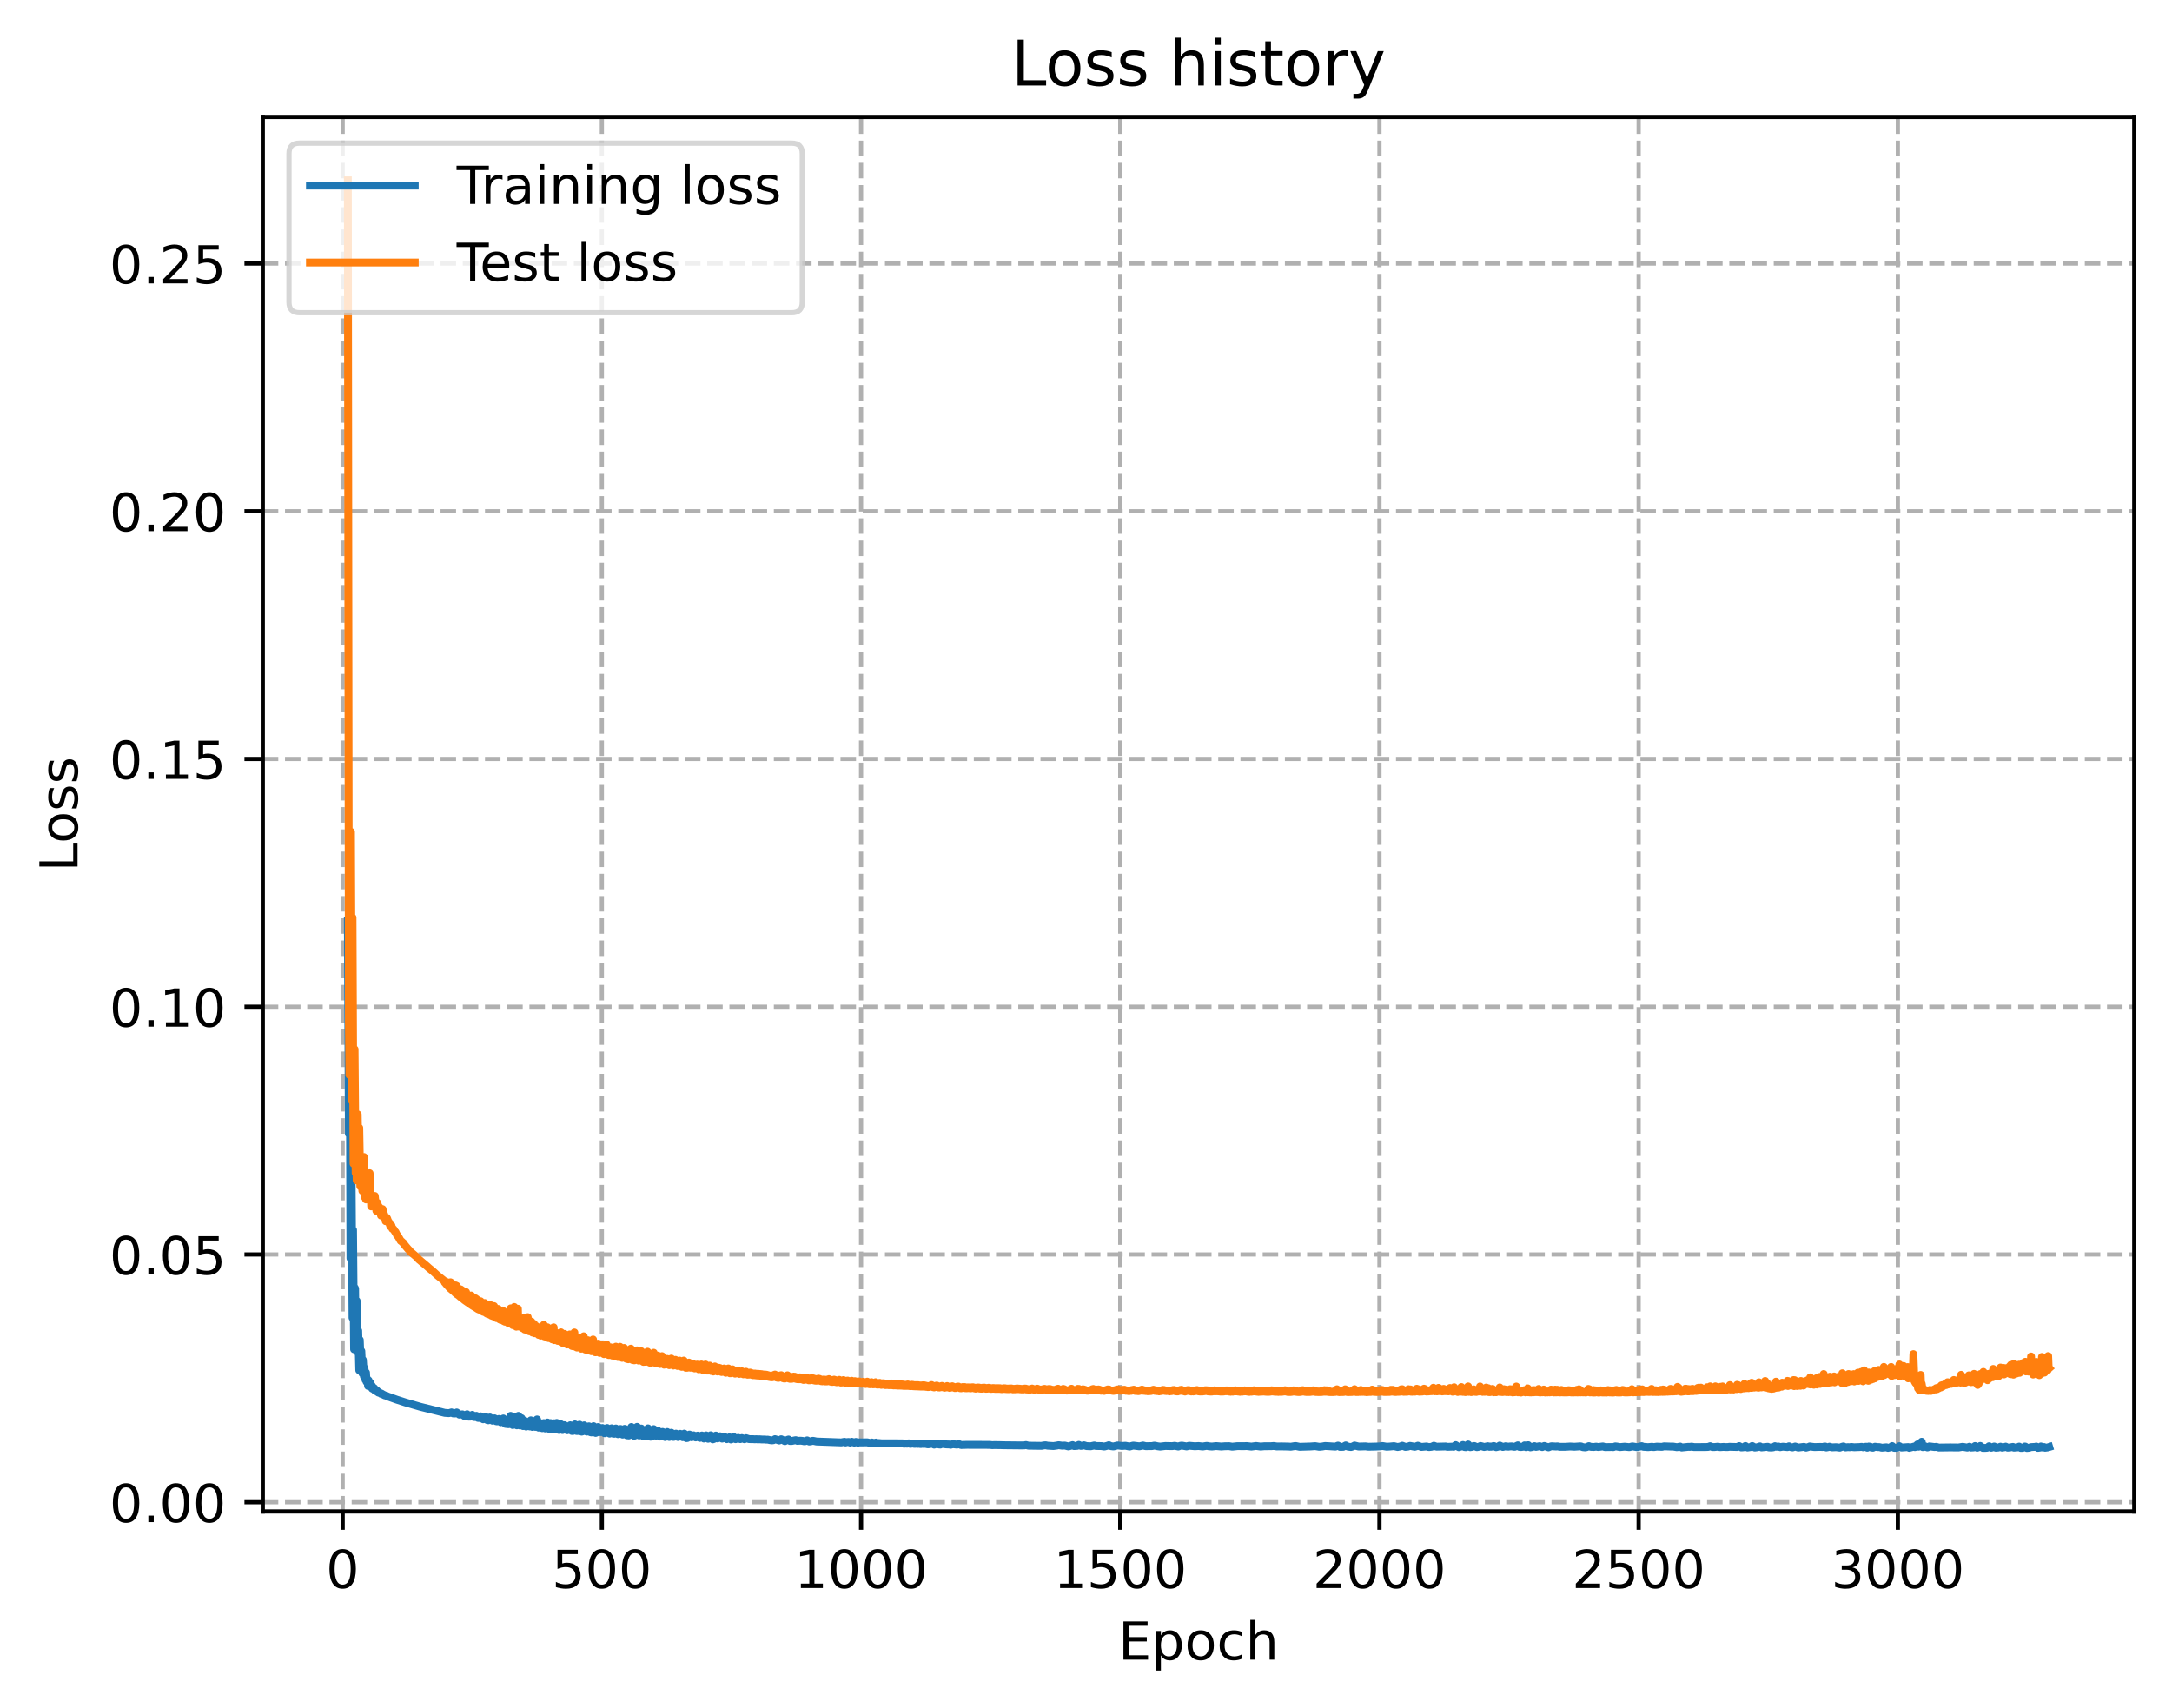<?xml version="1.0" encoding="utf-8" standalone="no"?>
<!DOCTYPE svg PUBLIC "-//W3C//DTD SVG 1.1//EN"
  "http://www.w3.org/Graphics/SVG/1.1/DTD/svg11.dtd">
<!-- Created with matplotlib (https://matplotlib.org/) -->
<svg height="325.986pt" version="1.1" viewBox="0 0 414.464 325.986" width="414.464pt" xmlns="http://www.w3.org/2000/svg" xmlns:xlink="http://www.w3.org/1999/xlink">
 <defs>
  <style type="text/css">
*{stroke-linecap:butt;stroke-linejoin:round;}
  </style>
 </defs>
 <g id="figure_1">
  <g id="patch_1">
   <path d="M 0 325.986 
L 414.464 325.986 
L 414.464 0 
L 0 0 
z
" style="fill:#ffffff;"/>
  </g>
  <g id="axes_1">
   <g id="patch_2">
    <path d="M 50.144 288.43 
L 407.264 288.43 
L 407.264 22.318 
L 50.144 22.318 
z
" style="fill:#ffffff;"/>
   </g>
   <g id="matplotlib.axis_1">
    <g id="xtick_1">
     <g id="line2d_1">
      <path clip-path="url(#p0ad916355b)" d="M 65.387 288.43 
L 65.387 22.318 
" style="fill:none;stroke:#b0b0b0;stroke-dasharray:2.96,1.28;stroke-dashoffset:0;stroke-width:0.8;"/>
     </g>
     <g id="line2d_2">
      <defs>
       <path d="M 0 0 
L 0 3.5 
" id="mddaa744699" style="stroke:#000000;stroke-width:0.8;"/>
      </defs>
      <g>
       <use style="stroke:#000000;stroke-width:0.8;" x="65.387" xlink:href="#mddaa744699" y="288.43"/>
      </g>
     </g>
     <g id="text_1">
      <!-- 0 -->
      <defs>
       <path d="M 31.781 66.406 
Q 24.172 66.406 20.328 58.906 
Q 16.5 51.422 16.5 36.375 
Q 16.5 21.391 20.328 13.891 
Q 24.172 6.391 31.781 6.391 
Q 39.453 6.391 43.281 13.891 
Q 47.125 21.391 47.125 36.375 
Q 47.125 51.422 43.281 58.906 
Q 39.453 66.406 31.781 66.406 
z
M 31.781 74.219 
Q 44.047 74.219 50.516 64.516 
Q 56.984 54.828 56.984 36.375 
Q 56.984 17.969 50.516 8.266 
Q 44.047 -1.422 31.781 -1.422 
Q 19.531 -1.422 13.062 8.266 
Q 6.594 17.969 6.594 36.375 
Q 6.594 54.828 13.062 64.516 
Q 19.531 74.219 31.781 74.219 
z
" id="DejaVuSans-48"/>
      </defs>
      <g transform="translate(62.206 303.029)scale(0.1 -0.1)">
       <use xlink:href="#DejaVuSans-48"/>
      </g>
     </g>
    </g>
    <g id="xtick_2">
     <g id="line2d_3">
      <path clip-path="url(#p0ad916355b)" d="M 114.847 288.43 
L 114.847 22.318 
" style="fill:none;stroke:#b0b0b0;stroke-dasharray:2.96,1.28;stroke-dashoffset:0;stroke-width:0.8;"/>
     </g>
     <g id="line2d_4">
      <g>
       <use style="stroke:#000000;stroke-width:0.8;" x="114.847" xlink:href="#mddaa744699" y="288.43"/>
      </g>
     </g>
     <g id="text_2">
      <!-- 500 -->
      <defs>
       <path d="M 10.797 72.906 
L 49.516 72.906 
L 49.516 64.594 
L 19.828 64.594 
L 19.828 46.734 
Q 21.969 47.469 24.109 47.828 
Q 26.266 48.188 28.422 48.188 
Q 40.625 48.188 47.75 41.5 
Q 54.891 34.812 54.891 23.391 
Q 54.891 11.625 47.562 5.094 
Q 40.234 -1.422 26.906 -1.422 
Q 22.312 -1.422 17.547 -0.641 
Q 12.797 0.141 7.719 1.703 
L 7.719 11.625 
Q 12.109 9.234 16.797 8.062 
Q 21.484 6.891 26.703 6.891 
Q 35.156 6.891 40.078 11.328 
Q 45.016 15.766 45.016 23.391 
Q 45.016 31 40.078 35.438 
Q 35.156 39.891 26.703 39.891 
Q 22.75 39.891 18.812 39.016 
Q 14.891 38.141 10.797 36.281 
z
" id="DejaVuSans-53"/>
      </defs>
      <g transform="translate(105.303 303.029)scale(0.1 -0.1)">
       <use xlink:href="#DejaVuSans-53"/>
       <use x="63.623" xlink:href="#DejaVuSans-48"/>
       <use x="127.246" xlink:href="#DejaVuSans-48"/>
      </g>
     </g>
    </g>
    <g id="xtick_3">
     <g id="line2d_5">
      <path clip-path="url(#p0ad916355b)" d="M 164.307 288.43 
L 164.307 22.318 
" style="fill:none;stroke:#b0b0b0;stroke-dasharray:2.96,1.28;stroke-dashoffset:0;stroke-width:0.8;"/>
     </g>
     <g id="line2d_6">
      <g>
       <use style="stroke:#000000;stroke-width:0.8;" x="164.307" xlink:href="#mddaa744699" y="288.43"/>
      </g>
     </g>
     <g id="text_3">
      <!-- 1000 -->
      <defs>
       <path d="M 12.406 8.297 
L 28.516 8.297 
L 28.516 63.922 
L 10.984 60.406 
L 10.984 69.391 
L 28.422 72.906 
L 38.281 72.906 
L 38.281 8.297 
L 54.391 8.297 
L 54.391 0 
L 12.406 0 
z
" id="DejaVuSans-49"/>
      </defs>
      <g transform="translate(151.582 303.029)scale(0.1 -0.1)">
       <use xlink:href="#DejaVuSans-49"/>
       <use x="63.623" xlink:href="#DejaVuSans-48"/>
       <use x="127.246" xlink:href="#DejaVuSans-48"/>
       <use x="190.869" xlink:href="#DejaVuSans-48"/>
      </g>
     </g>
    </g>
    <g id="xtick_4">
     <g id="line2d_7">
      <path clip-path="url(#p0ad916355b)" d="M 213.767 288.43 
L 213.767 22.318 
" style="fill:none;stroke:#b0b0b0;stroke-dasharray:2.96,1.28;stroke-dashoffset:0;stroke-width:0.8;"/>
     </g>
     <g id="line2d_8">
      <g>
       <use style="stroke:#000000;stroke-width:0.8;" x="213.767" xlink:href="#mddaa744699" y="288.43"/>
      </g>
     </g>
     <g id="text_4">
      <!-- 1500 -->
      <g transform="translate(201.042 303.029)scale(0.1 -0.1)">
       <use xlink:href="#DejaVuSans-49"/>
       <use x="63.623" xlink:href="#DejaVuSans-53"/>
       <use x="127.246" xlink:href="#DejaVuSans-48"/>
       <use x="190.869" xlink:href="#DejaVuSans-48"/>
      </g>
     </g>
    </g>
    <g id="xtick_5">
     <g id="line2d_9">
      <path clip-path="url(#p0ad916355b)" d="M 263.227 288.43 
L 263.227 22.318 
" style="fill:none;stroke:#b0b0b0;stroke-dasharray:2.96,1.28;stroke-dashoffset:0;stroke-width:0.8;"/>
     </g>
     <g id="line2d_10">
      <g>
       <use style="stroke:#000000;stroke-width:0.8;" x="263.227" xlink:href="#mddaa744699" y="288.43"/>
      </g>
     </g>
     <g id="text_5">
      <!-- 2000 -->
      <defs>
       <path d="M 19.188 8.297 
L 53.609 8.297 
L 53.609 0 
L 7.328 0 
L 7.328 8.297 
Q 12.938 14.109 22.625 23.891 
Q 32.328 33.688 34.812 36.531 
Q 39.547 41.844 41.422 45.531 
Q 43.312 49.219 43.312 52.781 
Q 43.312 58.594 39.234 62.25 
Q 35.156 65.922 28.609 65.922 
Q 23.969 65.922 18.812 64.312 
Q 13.672 62.703 7.812 59.422 
L 7.812 69.391 
Q 13.766 71.781 18.938 73 
Q 24.125 74.219 28.422 74.219 
Q 39.75 74.219 46.484 68.547 
Q 53.219 62.891 53.219 53.422 
Q 53.219 48.922 51.531 44.891 
Q 49.859 40.875 45.406 35.406 
Q 44.188 33.984 37.641 27.219 
Q 31.109 20.453 19.188 8.297 
z
" id="DejaVuSans-50"/>
      </defs>
      <g transform="translate(250.502 303.029)scale(0.1 -0.1)">
       <use xlink:href="#DejaVuSans-50"/>
       <use x="63.623" xlink:href="#DejaVuSans-48"/>
       <use x="127.246" xlink:href="#DejaVuSans-48"/>
       <use x="190.869" xlink:href="#DejaVuSans-48"/>
      </g>
     </g>
    </g>
    <g id="xtick_6">
     <g id="line2d_11">
      <path clip-path="url(#p0ad916355b)" d="M 312.687 288.43 
L 312.687 22.318 
" style="fill:none;stroke:#b0b0b0;stroke-dasharray:2.96,1.28;stroke-dashoffset:0;stroke-width:0.8;"/>
     </g>
     <g id="line2d_12">
      <g>
       <use style="stroke:#000000;stroke-width:0.8;" x="312.687" xlink:href="#mddaa744699" y="288.43"/>
      </g>
     </g>
     <g id="text_6">
      <!-- 2500 -->
      <g transform="translate(299.962 303.029)scale(0.1 -0.1)">
       <use xlink:href="#DejaVuSans-50"/>
       <use x="63.623" xlink:href="#DejaVuSans-53"/>
       <use x="127.246" xlink:href="#DejaVuSans-48"/>
       <use x="190.869" xlink:href="#DejaVuSans-48"/>
      </g>
     </g>
    </g>
    <g id="xtick_7">
     <g id="line2d_13">
      <path clip-path="url(#p0ad916355b)" d="M 362.146 288.43 
L 362.146 22.318 
" style="fill:none;stroke:#b0b0b0;stroke-dasharray:2.96,1.28;stroke-dashoffset:0;stroke-width:0.8;"/>
     </g>
     <g id="line2d_14">
      <g>
       <use style="stroke:#000000;stroke-width:0.8;" x="362.146" xlink:href="#mddaa744699" y="288.43"/>
      </g>
     </g>
     <g id="text_7">
      <!-- 3000 -->
      <defs>
       <path d="M 40.578 39.312 
Q 47.656 37.797 51.625 33 
Q 55.609 28.219 55.609 21.188 
Q 55.609 10.406 48.188 4.484 
Q 40.766 -1.422 27.094 -1.422 
Q 22.516 -1.422 17.656 -0.516 
Q 12.797 0.391 7.625 2.203 
L 7.625 11.719 
Q 11.719 9.328 16.594 8.109 
Q 21.484 6.891 26.812 6.891 
Q 36.078 6.891 40.938 10.547 
Q 45.797 14.203 45.797 21.188 
Q 45.797 27.641 41.281 31.266 
Q 36.766 34.906 28.719 34.906 
L 20.219 34.906 
L 20.219 43.016 
L 29.109 43.016 
Q 36.375 43.016 40.234 45.922 
Q 44.094 48.828 44.094 54.297 
Q 44.094 59.906 40.109 62.906 
Q 36.141 65.922 28.719 65.922 
Q 24.656 65.922 20.016 65.031 
Q 15.375 64.156 9.812 62.312 
L 9.812 71.094 
Q 15.438 72.656 20.344 73.438 
Q 25.25 74.219 29.594 74.219 
Q 40.828 74.219 47.359 69.109 
Q 53.906 64.016 53.906 55.328 
Q 53.906 49.266 50.438 45.094 
Q 46.969 40.922 40.578 39.312 
z
" id="DejaVuSans-51"/>
      </defs>
      <g transform="translate(349.421 303.029)scale(0.1 -0.1)">
       <use xlink:href="#DejaVuSans-51"/>
       <use x="63.623" xlink:href="#DejaVuSans-48"/>
       <use x="127.246" xlink:href="#DejaVuSans-48"/>
       <use x="190.869" xlink:href="#DejaVuSans-48"/>
      </g>
     </g>
    </g>
    <g id="text_8">
     <!-- Epoch -->
     <defs>
      <path d="M 9.812 72.906 
L 55.906 72.906 
L 55.906 64.594 
L 19.672 64.594 
L 19.672 43.016 
L 54.391 43.016 
L 54.391 34.719 
L 19.672 34.719 
L 19.672 8.297 
L 56.781 8.297 
L 56.781 0 
L 9.812 0 
z
" id="DejaVuSans-69"/>
      <path d="M 18.109 8.203 
L 18.109 -20.797 
L 9.078 -20.797 
L 9.078 54.688 
L 18.109 54.688 
L 18.109 46.391 
Q 20.953 51.266 25.266 53.625 
Q 29.594 56 35.594 56 
Q 45.562 56 51.781 48.094 
Q 58.016 40.188 58.016 27.297 
Q 58.016 14.406 51.781 6.484 
Q 45.562 -1.422 35.594 -1.422 
Q 29.594 -1.422 25.266 0.953 
Q 20.953 3.328 18.109 8.203 
z
M 48.688 27.297 
Q 48.688 37.203 44.609 42.844 
Q 40.531 48.484 33.406 48.484 
Q 26.266 48.484 22.188 42.844 
Q 18.109 37.203 18.109 27.297 
Q 18.109 17.391 22.188 11.75 
Q 26.266 6.109 33.406 6.109 
Q 40.531 6.109 44.609 11.75 
Q 48.688 17.391 48.688 27.297 
z
" id="DejaVuSans-112"/>
      <path d="M 30.609 48.391 
Q 23.391 48.391 19.188 42.75 
Q 14.984 37.109 14.984 27.297 
Q 14.984 17.484 19.156 11.844 
Q 23.344 6.203 30.609 6.203 
Q 37.797 6.203 41.984 11.859 
Q 46.188 17.531 46.188 27.297 
Q 46.188 37.016 41.984 42.703 
Q 37.797 48.391 30.609 48.391 
z
M 30.609 56 
Q 42.328 56 49.016 48.375 
Q 55.719 40.766 55.719 27.297 
Q 55.719 13.875 49.016 6.219 
Q 42.328 -1.422 30.609 -1.422 
Q 18.844 -1.422 12.172 6.219 
Q 5.516 13.875 5.516 27.297 
Q 5.516 40.766 12.172 48.375 
Q 18.844 56 30.609 56 
z
" id="DejaVuSans-111"/>
      <path d="M 48.781 52.594 
L 48.781 44.188 
Q 44.969 46.297 41.141 47.344 
Q 37.312 48.391 33.406 48.391 
Q 24.656 48.391 19.812 42.844 
Q 14.984 37.312 14.984 27.297 
Q 14.984 17.281 19.812 11.734 
Q 24.656 6.203 33.406 6.203 
Q 37.312 6.203 41.141 7.25 
Q 44.969 8.297 48.781 10.406 
L 48.781 2.094 
Q 45.016 0.344 40.984 -0.531 
Q 36.969 -1.422 32.422 -1.422 
Q 20.062 -1.422 12.781 6.344 
Q 5.516 14.109 5.516 27.297 
Q 5.516 40.672 12.859 48.328 
Q 20.219 56 33.016 56 
Q 37.156 56 41.109 55.141 
Q 45.062 54.297 48.781 52.594 
z
" id="DejaVuSans-99"/>
      <path d="M 54.891 33.016 
L 54.891 0 
L 45.906 0 
L 45.906 32.719 
Q 45.906 40.484 42.875 44.328 
Q 39.844 48.188 33.797 48.188 
Q 26.516 48.188 22.312 43.547 
Q 18.109 38.922 18.109 30.906 
L 18.109 0 
L 9.078 0 
L 9.078 75.984 
L 18.109 75.984 
L 18.109 46.188 
Q 21.344 51.125 25.703 53.562 
Q 30.078 56 35.797 56 
Q 45.219 56 50.047 50.172 
Q 54.891 44.344 54.891 33.016 
z
" id="DejaVuSans-104"/>
     </defs>
     <g transform="translate(213.393 316.707)scale(0.1 -0.1)">
      <use xlink:href="#DejaVuSans-69"/>
      <use x="63.184" xlink:href="#DejaVuSans-112"/>
      <use x="126.66" xlink:href="#DejaVuSans-111"/>
      <use x="187.842" xlink:href="#DejaVuSans-99"/>
      <use x="242.822" xlink:href="#DejaVuSans-104"/>
     </g>
    </g>
   </g>
   <g id="matplotlib.axis_2">
    <g id="ytick_1">
     <g id="line2d_15">
      <path clip-path="url(#p0ad916355b)" d="M 50.144 286.665 
L 407.264 286.665 
" style="fill:none;stroke:#b0b0b0;stroke-dasharray:2.96,1.28;stroke-dashoffset:0;stroke-width:0.8;"/>
     </g>
     <g id="line2d_16">
      <defs>
       <path d="M 0 0 
L -3.5 0 
" id="m0fbd0e876e" style="stroke:#000000;stroke-width:0.8;"/>
      </defs>
      <g>
       <use style="stroke:#000000;stroke-width:0.8;" x="50.144" xlink:href="#m0fbd0e876e" y="286.665"/>
      </g>
     </g>
     <g id="text_9">
      <!-- 0.00 -->
      <defs>
       <path d="M 10.688 12.406 
L 21 12.406 
L 21 0 
L 10.688 0 
z
" id="DejaVuSans-46"/>
      </defs>
      <g transform="translate(20.878 290.464)scale(0.1 -0.1)">
       <use xlink:href="#DejaVuSans-48"/>
       <use x="63.623" xlink:href="#DejaVuSans-46"/>
       <use x="95.41" xlink:href="#DejaVuSans-48"/>
       <use x="159.033" xlink:href="#DejaVuSans-48"/>
      </g>
     </g>
    </g>
    <g id="ytick_2">
     <g id="line2d_17">
      <path clip-path="url(#p0ad916355b)" d="M 50.144 239.389 
L 407.264 239.389 
" style="fill:none;stroke:#b0b0b0;stroke-dasharray:2.96,1.28;stroke-dashoffset:0;stroke-width:0.8;"/>
     </g>
     <g id="line2d_18">
      <g>
       <use style="stroke:#000000;stroke-width:0.8;" x="50.144" xlink:href="#m0fbd0e876e" y="239.389"/>
      </g>
     </g>
     <g id="text_10">
      <!-- 0.05 -->
      <g transform="translate(20.878 243.188)scale(0.1 -0.1)">
       <use xlink:href="#DejaVuSans-48"/>
       <use x="63.623" xlink:href="#DejaVuSans-46"/>
       <use x="95.41" xlink:href="#DejaVuSans-48"/>
       <use x="159.033" xlink:href="#DejaVuSans-53"/>
      </g>
     </g>
    </g>
    <g id="ytick_3">
     <g id="line2d_19">
      <path clip-path="url(#p0ad916355b)" d="M 50.144 192.113 
L 407.264 192.113 
" style="fill:none;stroke:#b0b0b0;stroke-dasharray:2.96,1.28;stroke-dashoffset:0;stroke-width:0.8;"/>
     </g>
     <g id="line2d_20">
      <g>
       <use style="stroke:#000000;stroke-width:0.8;" x="50.144" xlink:href="#m0fbd0e876e" y="192.113"/>
      </g>
     </g>
     <g id="text_11">
      <!-- 0.10 -->
      <g transform="translate(20.878 195.912)scale(0.1 -0.1)">
       <use xlink:href="#DejaVuSans-48"/>
       <use x="63.623" xlink:href="#DejaVuSans-46"/>
       <use x="95.41" xlink:href="#DejaVuSans-49"/>
       <use x="159.033" xlink:href="#DejaVuSans-48"/>
      </g>
     </g>
    </g>
    <g id="ytick_4">
     <g id="line2d_21">
      <path clip-path="url(#p0ad916355b)" d="M 50.144 144.837 
L 407.264 144.837 
" style="fill:none;stroke:#b0b0b0;stroke-dasharray:2.96,1.28;stroke-dashoffset:0;stroke-width:0.8;"/>
     </g>
     <g id="line2d_22">
      <g>
       <use style="stroke:#000000;stroke-width:0.8;" x="50.144" xlink:href="#m0fbd0e876e" y="144.837"/>
      </g>
     </g>
     <g id="text_12">
      <!-- 0.15 -->
      <g transform="translate(20.878 148.636)scale(0.1 -0.1)">
       <use xlink:href="#DejaVuSans-48"/>
       <use x="63.623" xlink:href="#DejaVuSans-46"/>
       <use x="95.41" xlink:href="#DejaVuSans-49"/>
       <use x="159.033" xlink:href="#DejaVuSans-53"/>
      </g>
     </g>
    </g>
    <g id="ytick_5">
     <g id="line2d_23">
      <path clip-path="url(#p0ad916355b)" d="M 50.144 97.561 
L 407.264 97.561 
" style="fill:none;stroke:#b0b0b0;stroke-dasharray:2.96,1.28;stroke-dashoffset:0;stroke-width:0.8;"/>
     </g>
     <g id="line2d_24">
      <g>
       <use style="stroke:#000000;stroke-width:0.8;" x="50.144" xlink:href="#m0fbd0e876e" y="97.561"/>
      </g>
     </g>
     <g id="text_13">
      <!-- 0.20 -->
      <g transform="translate(20.878 101.36)scale(0.1 -0.1)">
       <use xlink:href="#DejaVuSans-48"/>
       <use x="63.623" xlink:href="#DejaVuSans-46"/>
       <use x="95.41" xlink:href="#DejaVuSans-50"/>
       <use x="159.033" xlink:href="#DejaVuSans-48"/>
      </g>
     </g>
    </g>
    <g id="ytick_6">
     <g id="line2d_25">
      <path clip-path="url(#p0ad916355b)" d="M 50.144 50.285 
L 407.264 50.285 
" style="fill:none;stroke:#b0b0b0;stroke-dasharray:2.96,1.28;stroke-dashoffset:0;stroke-width:0.8;"/>
     </g>
     <g id="line2d_26">
      <g>
       <use style="stroke:#000000;stroke-width:0.8;" x="50.144" xlink:href="#m0fbd0e876e" y="50.285"/>
      </g>
     </g>
     <g id="text_14">
      <!-- 0.25 -->
      <g transform="translate(20.878 54.084)scale(0.1 -0.1)">
       <use xlink:href="#DejaVuSans-48"/>
       <use x="63.623" xlink:href="#DejaVuSans-46"/>
       <use x="95.41" xlink:href="#DejaVuSans-50"/>
       <use x="159.033" xlink:href="#DejaVuSans-53"/>
      </g>
     </g>
    </g>
    <g id="text_15">
     <!-- Loss -->
     <defs>
      <path d="M 9.812 72.906 
L 19.672 72.906 
L 19.672 8.297 
L 55.172 8.297 
L 55.172 0 
L 9.812 0 
z
" id="DejaVuSans-76"/>
      <path d="M 44.281 53.078 
L 44.281 44.578 
Q 40.484 46.531 36.375 47.5 
Q 32.281 48.484 27.875 48.484 
Q 21.188 48.484 17.844 46.438 
Q 14.5 44.391 14.5 40.281 
Q 14.5 37.156 16.891 35.375 
Q 19.281 33.594 26.516 31.984 
L 29.594 31.297 
Q 39.156 29.25 43.188 25.516 
Q 47.219 21.781 47.219 15.094 
Q 47.219 7.469 41.188 3.016 
Q 35.156 -1.422 24.609 -1.422 
Q 20.219 -1.422 15.453 -0.562 
Q 10.688 0.297 5.422 2 
L 5.422 11.281 
Q 10.406 8.688 15.234 7.391 
Q 20.062 6.109 24.812 6.109 
Q 31.156 6.109 34.562 8.281 
Q 37.984 10.453 37.984 14.406 
Q 37.984 18.062 35.516 20.016 
Q 33.062 21.969 24.703 23.781 
L 21.578 24.516 
Q 13.234 26.266 9.516 29.906 
Q 5.812 33.547 5.812 39.891 
Q 5.812 47.609 11.281 51.797 
Q 16.75 56 26.812 56 
Q 31.781 56 36.172 55.266 
Q 40.578 54.547 44.281 53.078 
z
" id="DejaVuSans-115"/>
     </defs>
     <g transform="translate(14.798 166.341)rotate(-90)scale(0.1 -0.1)">
      <use xlink:href="#DejaVuSans-76"/>
      <use x="53.963" xlink:href="#DejaVuSans-111"/>
      <use x="115.145" xlink:href="#DejaVuSans-115"/>
      <use x="167.244" xlink:href="#DejaVuSans-115"/>
     </g>
    </g>
   </g>
   <g id="line2d_27">
    <path clip-path="url(#p0ad916355b)" d="M 66.376 175.728 
L 66.574 216.367 
L 66.673 203.788 
L 66.772 208.663 
L 66.871 240.124 
L 67.069 221.261 
L 67.267 251.472 
L 67.366 234.708 
L 67.564 257.487 
L 67.662 245.716 
L 67.761 245.907 
L 67.86 255.761 
L 68.058 248.236 
L 68.256 258.041 
L 68.355 253.93 
L 68.553 261.489 
L 68.652 255.692 
L 68.849 261.057 
L 68.948 257.822 
L 69.146 262.076 
L 69.245 259.503 
L 69.443 262.672 
L 69.542 261.042 
L 69.74 263.326 
L 69.839 261.92 
L 69.938 263.688 
L 70.037 263.091 
L 70.135 263.273 
L 70.234 264.477 
L 70.333 263.41 
L 70.531 264.329 
L 70.63 263.837 
L 70.729 264.664 
L 70.828 264.575 
L 70.927 264.387 
L 71.026 264.979 
L 71.125 264.665 
L 71.224 265.078 
L 71.322 265.026 
L 71.421 264.917 
L 71.52 265.324 
L 71.619 265.186 
L 71.718 265.436 
L 71.817 265.39 
L 71.916 265.355 
L 72.015 265.618 
L 72.114 265.542 
L 72.213 265.751 
L 72.312 265.665 
L 72.707 265.978 
L 72.806 265.93 
L 73.004 266.059 
L 73.4 266.271 
L 73.697 266.34 
L 73.993 266.49 
L 74.785 266.763 
L 75.675 267.084 
L 77.357 267.625 
L 80.225 268.456 
L 84.874 269.609 
L 85.666 269.668 
L 86.16 269.522 
L 86.457 269.711 
L 86.853 269.723 
L 87.15 269.534 
L 87.644 269.947 
L 88.238 269.895 
L 88.633 270.221 
L 89.128 269.872 
L 89.425 270.338 
L 89.722 270.334 
L 89.82 270.282 
L 90.018 270.058 
L 90.117 269.987 
L 90.414 270.399 
L 90.612 270.409 
L 90.909 270.174 
L 91.205 270.572 
L 91.403 270.587 
L 91.7 270.268 
L 92.195 270.835 
L 92.392 270.694 
L 92.59 270.421 
L 92.689 270.391 
L 92.986 270.987 
L 93.184 271.031 
L 93.48 270.488 
L 93.579 270.581 
L 93.975 271.108 
L 94.074 271.007 
L 94.371 270.655 
L 94.47 270.761 
L 94.668 271.204 
L 94.865 271.236 
L 94.964 271.132 
L 95.162 270.781 
L 95.261 270.774 
L 95.558 271.399 
L 95.756 271.325 
L 96.052 270.679 
L 96.448 271.712 
L 97.042 271.777 
L 97.141 271.664 
L 97.437 270.183 
L 97.833 271.932 
L 97.932 271.874 
L 98.031 271.627 
L 98.229 270.41 
L 98.328 270.488 
L 98.525 271.932 
L 98.624 271.989 
L 98.921 270.183 
L 99.218 272.015 
L 99.416 270.593 
L 99.515 270.626 
L 99.811 272.133 
L 100.108 271.112 
L 100.207 271.2 
L 100.405 272.228 
L 100.702 271.332 
L 100.801 271.431 
L 101.097 272.209 
L 101.295 271.033 
L 101.394 271.102 
L 101.592 272.305 
L 101.691 272.147 
L 101.889 271.174 
L 101.988 271.356 
L 102.185 272.296 
L 102.284 272.255 
L 102.482 270.865 
L 102.779 272.435 
L 103.076 271.56 
L 103.175 271.803 
L 103.471 272.537 
L 103.768 271.563 
L 104.065 272.594 
L 104.164 272.553 
L 104.461 271.449 
L 104.757 272.666 
L 104.955 272.023 
L 105.054 271.563 
L 105.153 271.67 
L 105.351 272.735 
L 105.45 272.607 
L 105.747 271.596 
L 106.043 272.745 
L 106.241 271.531 
L 106.34 271.646 
L 106.538 272.705 
L 106.637 272.865 
L 106.835 272.514 
L 107.032 271.778 
L 107.329 272.894 
L 107.527 272.797 
L 107.725 271.959 
L 108.22 272.937 
L 108.516 272.725 
L 108.813 271.975 
L 108.912 272.207 
L 109.11 273.066 
L 109.308 273.07 
L 109.407 272.988 
L 109.703 271.809 
L 110 273.064 
L 110.198 273.081 
L 110.297 272.961 
L 110.594 271.867 
L 110.989 273.197 
L 111.187 273.14 
L 111.286 272.9 
L 111.484 271.991 
L 111.583 272.189 
L 111.781 273.086 
L 111.978 273.192 
L 112.077 273.04 
L 112.374 272.176 
L 112.671 273.304 
L 112.869 273.343 
L 112.968 273.246 
L 113.264 272.152 
L 113.66 273.438 
L 113.858 273.359 
L 114.155 272.309 
L 114.254 272.451 
L 114.55 273.28 
L 114.649 273.273 
L 114.946 272.505 
L 115.144 272.981 
L 115.342 273.488 
L 115.441 273.497 
L 115.639 273.108 
L 115.836 272.498 
L 116.331 273.576 
L 116.43 273.477 
L 116.727 272.553 
L 117.023 273.585 
L 117.221 273.604 
L 117.419 273.038 
L 117.518 272.589 
L 117.617 272.738 
L 117.914 273.682 
L 118.013 273.682 
L 118.111 273.571 
L 118.408 272.69 
L 118.804 273.764 
L 118.903 273.718 
L 119.002 273.542 
L 119.2 272.661 
L 119.299 272.695 
L 119.595 273.889 
L 119.991 273.927 
L 120.189 273.759 
L 120.486 272.304 
L 120.584 272.739 
L 120.782 273.814 
L 120.98 273.999 
L 121.277 273.887 
L 121.574 272.281 
L 121.969 273.924 
L 122.068 273.846 
L 122.266 272.999 
L 122.365 272.596 
L 122.761 274.076 
L 123.255 274.089 
L 123.354 274.016 
L 123.453 273.787 
L 123.651 272.569 
L 123.75 272.771 
L 123.948 273.861 
L 124.146 274.171 
L 124.442 274.101 
L 124.64 273.309 
L 124.739 272.715 
L 124.838 272.86 
L 125.135 273.96 
L 125.234 273.959 
L 125.53 273.001 
L 125.629 273.271 
L 125.926 274.134 
L 126.025 274.126 
L 126.223 273.759 
L 126.421 273.243 
L 126.915 274.225 
L 127.014 274.154 
L 127.311 273.255 
L 127.707 274.217 
L 127.806 274.191 
L 128.003 273.765 
L 128.102 273.398 
L 128.201 273.492 
L 128.498 274.203 
L 128.597 274.19 
L 128.795 273.853 
L 128.993 273.57 
L 129.388 274.228 
L 129.586 273.925 
L 129.784 273.606 
L 130.279 274.259 
L 130.575 273.567 
L 130.674 273.68 
L 130.971 274.432 
L 131.169 274.41 
L 131.565 273.747 
L 131.96 274.266 
L 132.356 273.895 
L 132.752 274.303 
L 133.147 273.946 
L 133.543 274.39 
L 133.939 273.929 
L 134.334 274.518 
L 134.532 274.292 
L 134.73 273.903 
L 134.829 273.995 
L 135.126 274.556 
L 135.324 274.447 
L 135.62 273.881 
L 136.016 274.665 
L 136.214 274.601 
L 136.609 273.943 
L 136.906 274.494 
L 137.104 274.402 
L 137.401 274.081 
L 137.797 274.529 
L 137.994 274.362 
L 138.192 274.127 
L 138.687 274.63 
L 139.181 274.277 
L 139.478 274.69 
L 139.676 274.601 
L 139.973 274.188 
L 140.368 274.636 
L 140.566 274.509 
L 140.863 274.381 
L 141.259 274.624 
L 141.555 274.417 
L 142.05 274.648 
L 142.347 274.433 
L 142.94 274.624 
L 143.732 274.63 
L 144.028 274.659 
L 144.325 274.632 
L 144.622 274.671 
L 144.919 274.653 
L 145.413 274.69 
L 145.908 274.69 
L 146.205 274.724 
L 146.501 274.721 
L 146.897 274.806 
L 147.293 274.86 
L 147.59 274.82 
L 147.886 274.624 
L 148.678 274.887 
L 148.974 274.738 
L 149.073 274.643 
L 149.766 275.008 
L 150.063 274.859 
L 150.458 274.69 
L 150.755 274.978 
L 151.052 274.977 
L 151.843 274.819 
L 152.14 274.953 
L 152.733 274.92 
L 153.129 274.957 
L 153.426 275.027 
L 153.723 275.004 
L 154.019 274.857 
L 154.415 275.077 
L 154.712 275.039 
L 155.107 274.939 
L 155.404 274.992 
L 155.8 275.077 
L 160.548 275.25 
L 160.746 275.206 
L 161.142 275.133 
L 161.339 275.262 
L 161.537 275.203 
L 161.933 275.163 
L 162.23 275.285 
L 162.526 275.125 
L 163.021 275.293 
L 163.318 275.155 
L 163.713 275.313 
L 164.01 275.228 
L 164.208 275.252 
L 165.494 275.235 
L 165.791 275.307 
L 166.186 275.359 
L 166.384 275.264 
L 166.582 275.352 
L 166.978 275.335 
L 167.176 275.278 
L 167.472 275.411 
L 167.67 275.368 
L 168.165 275.418 
L 172.221 275.432 
L 172.517 275.495 
L 172.814 275.464 
L 173.111 275.488 
L 173.408 275.429 
L 173.704 275.522 
L 174.199 275.45 
L 174.496 275.532 
L 174.792 275.493 
L 175.089 275.527 
L 175.386 275.507 
L 175.683 275.56 
L 175.98 275.512 
L 176.276 275.534 
L 176.573 275.512 
L 177.068 275.619 
L 177.958 275.481 
L 178.255 275.674 
L 178.65 275.541 
L 178.848 275.504 
L 179.145 275.637 
L 179.442 275.661 
L 179.738 275.515 
L 180.53 275.622 
L 181.123 275.645 
L 181.42 275.692 
L 181.816 275.582 
L 182.014 275.605 
L 182.607 275.67 
L 182.904 275.546 
L 183.399 275.746 
L 184.487 275.707 
L 188.74 275.721 
L 189.037 275.739 
L 189.334 275.777 
L 189.729 275.754 
L 191.015 275.774 
L 191.411 275.79 
L 194.972 275.825 
L 195.467 275.816 
L 195.763 275.748 
L 196.258 275.875 
L 198.731 275.908 
L 199.226 275.82 
L 199.522 275.797 
L 199.918 275.877 
L 201.006 275.944 
L 201.699 275.849 
L 201.995 275.78 
L 202.688 275.877 
L 203.182 275.849 
L 203.875 276.019 
L 204.271 275.914 
L 204.666 275.762 
L 204.963 275.953 
L 205.557 275.911 
L 205.853 275.72 
L 206.249 275.918 
L 206.546 275.876 
L 206.842 275.799 
L 207.337 275.953 
L 208.128 275.988 
L 208.821 275.834 
L 209.118 275.934 
L 210.206 275.954 
L 210.7 276.042 
L 211.294 275.898 
L 211.591 275.787 
L 211.986 275.963 
L 212.481 276.024 
L 213.272 275.823 
L 213.47 275.854 
L 214.064 275.934 
L 214.756 275.885 
L 215.547 276.042 
L 216.24 275.852 
L 216.438 275.877 
L 217.427 275.998 
L 218.119 275.843 
L 218.614 275.967 
L 219.801 275.954 
L 220.296 275.856 
L 220.889 275.984 
L 221.384 276.047 
L 222.373 275.933 
L 223.659 275.963 
L 224.153 275.895 
L 224.846 276.035 
L 225.242 275.895 
L 225.538 275.862 
L 226.429 276.017 
L 226.923 275.887 
L 228.011 275.984 
L 228.704 275.942 
L 229.495 276.033 
L 230.286 275.907 
L 230.682 275.991 
L 231.276 276.037 
L 232.067 275.946 
L 233.056 276.034 
L 233.749 275.978 
L 234.54 275.967 
L 235.134 276.066 
L 236.123 275.96 
L 237.409 275.967 
L 237.903 275.946 
L 238.794 276.047 
L 239.684 275.929 
L 240.574 276.046 
L 241.267 275.976 
L 242.553 275.972 
L 243.047 275.934 
L 243.641 276.019 
L 244.63 276.013 
L 245.817 276.036 
L 246.311 276.07 
L 247.202 275.927 
L 247.993 276.089 
L 249.378 276.047 
L 250.07 276.025 
L 250.961 275.96 
L 251.752 276.088 
L 252.346 276.027 
L 252.84 275.933 
L 253.434 275.964 
L 254.819 276.053 
L 255.313 275.857 
L 255.709 276.106 
L 256.302 276.092 
L 256.599 275.932 
L 256.797 275.821 
L 257.193 276.051 
L 257.786 276.126 
L 258.182 276.006 
L 258.479 275.843 
L 259.27 276.041 
L 260.556 276.002 
L 261.149 276.073 
L 262.633 276.038 
L 263.326 276.004 
L 263.82 275.939 
L 264.612 276.073 
L 265.205 276.037 
L 265.996 275.96 
L 266.689 276.126 
L 267.282 276.003 
L 267.579 275.877 
L 268.173 276.105 
L 268.667 276.052 
L 269.063 275.908 
L 269.953 276.086 
L 270.25 276 
L 270.547 275.877 
L 271.239 276.114 
L 272.228 276.021 
L 272.624 276.144 
L 273.218 276.078 
L 273.613 275.884 
L 274.108 276.067 
L 275.888 276.021 
L 276.185 276.094 
L 277.174 276.056 
L 277.372 276.085 
L 277.57 275.953 
L 277.768 275.762 
L 278.361 276.159 
L 278.955 275.995 
L 279.153 275.737 
L 279.252 275.81 
L 279.45 276.128 
L 279.746 276.163 
L 279.944 275.936 
L 280.142 275.643 
L 280.538 276.155 
L 280.933 276.094 
L 281.131 275.961 
L 281.329 275.933 
L 281.824 276.154 
L 282.219 276.075 
L 282.516 275.933 
L 282.813 276.003 
L 283.209 276.124 
L 283.901 275.973 
L 284.198 276.091 
L 284.297 276.024 
L 284.494 276.088 
L 284.692 276.052 
L 284.89 275.955 
L 285.088 275.946 
L 285.484 276.16 
L 285.879 276.068 
L 286.176 275.848 
L 286.77 276.12 
L 287.363 275.969 
L 287.759 276.072 
L 288.155 276.017 
L 288.55 276.01 
L 288.847 276.082 
L 289.045 276.085 
L 289.342 275.953 
L 289.638 275.811 
L 289.935 276.107 
L 290.331 276.136 
L 290.529 276.065 
L 290.627 276.082 
L 290.924 275.816 
L 291.023 275.847 
L 291.221 276.165 
L 291.419 275.955 
L 291.617 275.779 
L 292.012 276.189 
L 292.408 276.114 
L 292.804 275.956 
L 293.1 276.106 
L 293.793 275.968 
L 294.288 276.14 
L 294.485 276.032 
L 294.683 275.925 
L 295.475 276.189 
L 295.87 276.031 
L 296.068 275.982 
L 296.958 276.036 
L 297.156 275.998 
L 297.651 276.09 
L 298.64 276.092 
L 299.234 276.053 
L 299.629 276.027 
L 300.421 276.076 
L 301.509 276.001 
L 301.707 276.01 
L 302.003 276.148 
L 302.498 276.201 
L 302.795 276.138 
L 303.19 275.957 
L 303.388 276.037 
L 303.586 276.109 
L 303.784 276.1 
L 304.081 276.13 
L 304.575 276.053 
L 304.971 276.131 
L 305.861 276.013 
L 306.257 276.145 
L 307.543 276.125 
L 307.84 276.148 
L 308.235 276.007 
L 308.532 276.037 
L 309.125 276.144 
L 310.016 276.061 
L 310.906 276.153 
L 311.5 276.007 
L 312.39 276.162 
L 313.28 275.962 
L 313.577 276.09 
L 313.973 276.109 
L 314.467 276.153 
L 315.259 276.079 
L 315.555 276.145 
L 316.149 276.056 
L 317.138 276.097 
L 317.534 275.994 
L 318.919 276.048 
L 319.215 276.036 
L 320.007 276.166 
L 320.6 276.039 
L 320.897 276.224 
L 321.49 276.163 
L 322.183 276.092 
L 322.48 276.106 
L 322.776 276.051 
L 323.271 276.139 
L 325.348 276.135 
L 325.942 276.114 
L 326.338 275.971 
L 326.733 276.129 
L 327.129 276.137 
L 327.623 276.083 
L 327.821 276.062 
L 328.217 276.153 
L 328.909 276.105 
L 329.305 276.138 
L 329.701 276.134 
L 329.998 276.087 
L 331.481 276.126 
L 331.877 275.95 
L 332.273 276.21 
L 332.668 276.177 
L 333.064 275.935 
L 333.46 276.225 
L 334.053 276.136 
L 334.35 275.936 
L 334.548 276.04 
L 334.845 276.231 
L 335.339 276.17 
L 335.834 276.001 
L 336.131 276.204 
L 336.625 276.153 
L 337.318 276.081 
L 337.515 276.199 
L 338.01 276.227 
L 338.406 276.174 
L 338.702 275.966 
L 338.999 276.079 
L 339.197 276.049 
L 339.395 276.036 
L 339.692 276.155 
L 340.186 276.063 
L 341.077 276.147 
L 341.373 275.989 
L 341.67 276.134 
L 342.066 276.204 
L 342.56 276.032 
L 342.857 276.135 
L 343.154 276.228 
L 344.242 276.095 
L 344.638 276.245 
L 345.132 276.11 
L 345.33 276.019 
L 346.22 276.137 
L 347.407 276.107 
L 347.803 276.132 
L 348.1 276.045 
L 348.298 276.037 
L 348.496 276.216 
L 348.891 276.138 
L 349.089 276.064 
L 349.584 276.196 
L 350.375 276.158 
L 351.067 276.249 
L 351.463 276.094 
L 351.76 276.012 
L 352.156 276.205 
L 352.65 276.146 
L 352.947 276.177 
L 353.244 276.113 
L 353.837 276.175 
L 354.925 276.131 
L 355.222 276.088 
L 355.519 276.177 
L 356.013 276.079 
L 356.112 276.072 
L 356.31 276.262 
L 356.607 276.031 
L 356.904 276.078 
L 357.102 276.227 
L 357.398 276.26 
L 357.794 276.07 
L 358.289 276.141 
L 358.585 276.141 
L 358.783 276.181 
L 359.08 276.265 
L 359.97 276.177 
L 360.267 276.29 
L 360.762 276.179 
L 361.058 275.944 
L 361.454 276.285 
L 361.949 276.286 
L 362.146 276.221 
L 362.443 275.964 
L 362.839 276.228 
L 364.125 276.137 
L 364.323 276.29 
L 365.312 276.02 
L 365.411 276.15 
L 365.708 275.839 
L 365.905 275.632 
L 366.103 276.071 
L 366.301 275.992 
L 366.697 275.123 
L 366.895 276.148 
L 367.092 276.128 
L 367.29 275.973 
L 367.785 276.206 
L 367.983 276.139 
L 368.181 276.006 
L 369.17 276.136 
L 369.467 276.09 
L 369.961 276.229 
L 372.137 276.201 
L 373.72 276.216 
L 374.511 276.086 
L 375.402 276.238 
L 375.797 276.069 
L 376.094 276.233 
L 376.589 276.206 
L 376.886 275.937 
L 377.281 276.269 
L 377.776 276.096 
L 377.875 275.921 
L 378.369 276.302 
L 378.864 276.296 
L 379.161 276.276 
L 379.358 276.201 
L 379.556 275.979 
L 379.952 276.271 
L 380.249 276.188 
L 380.447 276.049 
L 380.546 276.03 
L 380.842 276.266 
L 381.337 276.229 
L 381.733 276.063 
L 382.029 276.246 
L 382.425 276.183 
L 382.722 276.053 
L 383.117 276.253 
L 383.612 276.199 
L 384.008 276.12 
L 384.107 276.102 
L 384.304 276.251 
L 384.997 276.195 
L 385.294 276.045 
L 385.59 276.306 
L 385.887 276.302 
L 386.085 276.251 
L 386.382 276.03 
L 386.481 276.05 
L 386.777 276.317 
L 387.173 276.272 
L 387.569 276.145 
L 388.459 276.094 
L 388.558 276.04 
L 388.855 276.295 
L 389.25 276.241 
L 389.448 276.019 
L 389.646 276.21 
L 390.042 276.125 
L 390.24 276.27 
L 390.734 276.207 
L 391.031 276.117 
L 391.031 276.117 
" style="fill:none;stroke:#1f77b4;stroke-linecap:square;stroke-width:1.5;"/>
   </g>
   <g id="line2d_28">
    <path clip-path="url(#p0ad916355b)" d="M 66.376 34.414 
L 66.574 195.235 
L 66.673 205.127 
L 66.772 197.426 
L 66.97 158.738 
L 67.168 210.057 
L 67.267 175.087 
L 67.465 222.074 
L 67.662 200.23 
L 67.86 223.84 
L 67.959 220.861 
L 68.058 225.254 
L 68.256 212.656 
L 68.454 224.065 
L 68.553 215.213 
L 68.751 226.38 
L 68.849 221.674 
L 68.948 223.395 
L 69.146 227.262 
L 69.245 227.067 
L 69.443 220.794 
L 69.641 228.511 
L 69.74 227.154 
L 69.839 228.887 
L 70.037 226.561 
L 70.234 228.446 
L 70.333 227.602 
L 70.531 223.882 
L 70.828 230.213 
L 70.927 229.973 
L 71.026 228.842 
L 71.125 228.943 
L 71.322 229.825 
L 71.52 228.227 
L 71.817 231.063 
L 72.015 229.541 
L 72.312 230.734 
L 72.411 230.39 
L 72.51 230.653 
L 72.707 231.961 
L 72.806 231.594 
L 73.004 230.74 
L 73.202 231.737 
L 73.301 231.724 
L 73.598 233.042 
L 73.697 232.772 
L 73.795 232.377 
L 73.894 232.553 
L 74.092 233.151 
L 74.191 233.175 
L 74.488 234.033 
L 74.686 233.855 
L 74.884 234.499 
L 75.081 234.549 
L 75.378 235.06 
L 75.477 235.113 
L 75.774 235.753 
L 75.873 235.764 
L 76.466 236.796 
L 76.664 236.924 
L 76.862 237.133 
L 76.961 237.186 
L 77.258 237.628 
L 77.851 238.335 
L 78.049 238.531 
L 78.445 238.987 
L 78.741 239.217 
L 79.533 239.888 
L 79.928 240.34 
L 80.324 240.671 
L 81.313 241.497 
L 81.907 242.022 
L 82.5 242.497 
L 83.49 243.399 
L 84.776 244.429 
L 84.874 244.73 
L 84.973 244.517 
L 85.072 244.96 
L 85.171 244.618 
L 85.27 245.205 
L 85.369 244.699 
L 85.468 245.402 
L 85.567 244.735 
L 85.666 245.622 
L 85.765 244.77 
L 85.864 245.847 
L 85.963 244.692 
L 86.062 246.009 
L 86.16 244.808 
L 86.259 246.169 
L 86.358 245.138 
L 86.457 246.333 
L 86.556 245.354 
L 86.655 246.505 
L 86.754 245.341 
L 86.853 246.706 
L 86.952 245.293 
L 87.051 246.88 
L 87.15 245.391 
L 87.249 247.034 
L 87.347 245.722 
L 87.446 247.159 
L 87.545 246.087 
L 87.644 247.323 
L 87.743 246.192 
L 87.842 247.498 
L 87.941 246.061 
L 88.04 247.648 
L 88.139 246.201 
L 88.238 247.789 
L 88.337 246.792 
L 88.436 247.948 
L 88.534 247.187 
L 88.633 248.117 
L 88.732 246.969 
L 88.831 248.256 
L 88.93 246.562 
L 89.029 248.392 
L 89.128 246.948 
L 89.227 248.532 
L 89.326 247.612 
L 89.425 248.664 
L 89.524 247.824 
L 89.623 248.804 
L 89.722 247.587 
L 89.82 248.948 
L 89.919 247.219 
L 90.018 249.074 
L 90.117 247.467 
L 90.216 249.208 
L 90.315 247.985 
L 90.414 249.324 
L 90.513 248.109 
L 90.612 249.444 
L 90.711 247.753 
L 90.81 249.559 
L 90.909 247.892 
L 91.007 249.689 
L 91.106 248.56 
L 91.205 249.818 
L 91.304 248.746 
L 91.403 249.905 
L 91.502 248.282 
L 91.601 249.977 
L 91.7 248.309 
L 91.799 250.101 
L 91.898 249.008 
L 91.997 250.213 
L 92.096 249.286 
L 92.195 250.317 
L 92.293 249.09 
L 92.392 250.37 
L 92.491 248.652 
L 92.59 250.444 
L 92.689 248.922 
L 92.788 250.596 
L 92.887 249.723 
L 92.986 250.712 
L 93.085 249.996 
L 93.184 250.793 
L 93.283 249.354 
L 93.382 250.815 
L 93.48 248.975 
L 93.579 250.944 
L 93.678 249.738 
L 93.777 251.067 
L 93.876 250.331 
L 93.975 251.138 
L 94.074 249.831 
L 94.173 251.17 
L 94.272 249.238 
L 94.371 251.315 
L 94.47 250.103 
L 94.569 251.446 
L 94.668 250.827 
L 94.766 251.534 
L 94.865 250.477 
L 94.964 251.555 
L 95.063 249.783 
L 95.162 251.627 
L 95.261 250.217 
L 95.36 251.794 
L 95.459 251.084 
L 95.558 251.885 
L 95.657 251.128 
L 95.756 251.86 
L 95.855 250.081 
L 95.953 251.905 
L 96.052 250.194 
L 96.151 252.125 
L 96.25 251.664 
L 96.349 252.218 
L 96.448 252.143 
L 96.547 252.21 
L 96.646 252.038 
L 96.745 252.179 
L 96.844 252.086 
L 96.943 252.451 
L 97.042 252.012 
L 97.141 252.452 
L 97.239 250.289 
L 97.338 252.15 
L 97.437 249.672 
L 97.536 252.666 
L 97.635 251.937 
L 97.833 252.873 
L 97.932 252.18 
L 98.031 252.752 
L 98.13 249.405 
L 98.229 252.75 
L 98.328 250.947 
L 98.525 253.17 
L 98.624 252.583 
L 98.723 252.628 
L 98.822 249.74 
L 98.921 253.124 
L 99.02 251.994 
L 99.218 253.179 
L 99.317 251.622 
L 99.416 252.901 
L 99.515 251.725 
L 99.712 253.452 
L 99.811 253.186 
L 99.91 253.428 
L 100.009 251.498 
L 100.108 253.703 
L 100.207 252.34 
L 100.405 253.789 
L 100.504 253.25 
L 100.603 253.714 
L 100.702 251.346 
L 100.801 253.907 
L 100.899 253.454 
L 100.998 254.042 
L 101.097 253.702 
L 101.196 252.548 
L 101.295 253.967 
L 101.394 252.195 
L 101.592 254.287 
L 101.889 252.626 
L 101.988 254.419 
L 102.086 253.449 
L 102.284 253.884 
L 102.383 253.102 
L 102.482 254.318 
L 102.581 253.795 
L 102.779 254.737 
L 102.878 253.854 
L 102.977 254.336 
L 103.076 253.378 
L 103.175 254.874 
L 103.274 254.192 
L 103.471 254.857 
L 103.57 254.053 
L 103.669 254.771 
L 103.768 252.814 
L 103.867 255.019 
L 103.966 254.705 
L 104.065 255.07 
L 104.164 254.975 
L 104.263 253.757 
L 104.362 255 
L 104.461 253.281 
L 104.658 255.337 
L 104.856 255.08 
L 104.955 253.515 
L 105.054 255.416 
L 105.153 253.956 
L 105.351 255.584 
L 105.549 255.106 
L 105.648 253.29 
L 105.747 255.735 
L 105.845 254.96 
L 105.944 255.539 
L 106.043 255.463 
L 106.142 254.416 
L 106.241 255.413 
L 106.34 254.407 
L 106.439 255.882 
L 106.538 255.872 
L 106.736 255.91 
L 106.835 254.709 
L 106.934 255.917 
L 107.032 254.241 
L 107.131 256.175 
L 107.23 256.141 
L 107.428 256.301 
L 107.527 255.076 
L 107.626 256.218 
L 107.725 254.543 
L 107.824 256.335 
L 107.923 256.071 
L 108.022 256.463 
L 108.121 256.202 
L 108.22 256.56 
L 108.318 256 
L 108.417 256.514 
L 108.516 255.944 
L 108.615 256.034 
L 108.714 254.64 
L 108.813 256.629 
L 108.912 255.494 
L 109.11 256.842 
L 109.308 256.892 
L 109.407 255.508 
L 109.505 256.614 
L 109.604 254.269 
L 109.703 256.712 
L 109.802 256.411 
L 109.901 257.053 
L 110 256.949 
L 110.099 257.149 
L 110.198 256.653 
L 110.297 256.936 
L 110.396 255.384 
L 110.495 256.544 
L 110.594 255.354 
L 110.693 257.221 
L 110.791 256.824 
L 110.89 257.368 
L 110.989 257.325 
L 111.088 257.346 
L 111.187 256.695 
L 111.286 257.084 
L 111.385 254.998 
L 111.484 257.118 
L 111.583 256.362 
L 111.682 257.531 
L 111.781 257.438 
L 111.88 257.583 
L 111.978 257.2 
L 112.077 257.36 
L 112.176 255.747 
L 112.275 257.228 
L 112.374 256.146 
L 112.473 257.726 
L 112.572 257.586 
L 112.77 257.81 
L 112.869 257.85 
L 112.968 257.06 
L 113.067 257.459 
L 113.166 255.613 
L 113.264 257.655 
L 113.363 257.12 
L 113.561 258.035 
L 113.66 258.047 
L 113.759 257.886 
L 113.858 258.026 
L 113.957 256.588 
L 114.056 257.599 
L 114.155 256.408 
L 114.254 257.929 
L 114.353 257.671 
L 114.451 258.172 
L 114.55 257.913 
L 114.649 258.022 
L 114.748 257.117 
L 114.847 257.81 
L 114.946 256.718 
L 115.045 258.23 
L 115.144 257.917 
L 115.243 258.406 
L 115.342 258.362 
L 115.441 258.318 
L 115.54 257.789 
L 115.639 258 
L 115.737 256.551 
L 115.836 258.26 
L 115.935 257.726 
L 116.133 258.573 
L 116.232 258.579 
L 116.43 258.443 
L 116.529 257.11 
L 116.628 258.198 
L 116.727 257.348 
L 116.826 258.685 
L 116.924 258.563 
L 117.122 258.738 
L 117.221 258.618 
L 117.32 257.802 
L 117.419 258.301 
L 117.518 256.984 
L 117.617 258.753 
L 117.716 258.493 
L 117.914 258.955 
L 118.013 258.83 
L 118.111 258.268 
L 118.21 258.529 
L 118.309 257.009 
L 118.408 258.758 
L 118.507 258.396 
L 118.705 259.116 
L 118.804 259.039 
L 119.002 258.762 
L 119.101 257.227 
L 119.2 258.649 
L 119.299 258.198 
L 119.496 259.279 
L 119.892 259.383 
L 120.189 258.931 
L 120.387 257.362 
L 120.486 258.708 
L 120.584 258.521 
L 120.683 259.514 
L 120.782 259.431 
L 120.98 259.576 
L 121.079 259.581 
L 121.277 259.318 
L 121.376 257.84 
L 121.475 258.363 
L 121.574 257.691 
L 121.673 259.471 
L 121.772 259.246 
L 121.87 259.64 
L 121.969 259.596 
L 122.068 259.316 
L 122.167 258.331 
L 122.266 258.935 
L 122.365 257.854 
L 122.464 259.703 
L 122.563 259.604 
L 122.761 259.886 
L 123.255 259.852 
L 123.453 259.191 
L 123.552 257.942 
L 123.651 259.08 
L 123.75 258.878 
L 123.849 259.97 
L 123.948 259.817 
L 124.146 260.107 
L 124.442 259.973 
L 124.541 258.836 
L 124.64 259.19 
L 124.739 258.137 
L 124.838 259.787 
L 124.937 259.608 
L 125.036 260.08 
L 125.234 259.866 
L 125.333 259.125 
L 125.432 259.527 
L 125.53 258.682 
L 125.629 260.1 
L 125.728 259.941 
L 125.926 260.29 
L 126.025 260.153 
L 126.124 259.715 
L 126.223 259.848 
L 126.322 258.789 
L 126.421 260.059 
L 126.52 259.806 
L 126.718 260.421 
L 127.014 260.258 
L 127.113 259.409 
L 127.212 259.922 
L 127.311 259.313 
L 127.41 260.386 
L 127.509 260.305 
L 127.707 260.511 
L 127.806 260.39 
L 127.905 259.823 
L 128.003 260.155 
L 128.102 259.254 
L 128.201 260.438 
L 128.3 260.315 
L 128.498 260.584 
L 128.597 260.488 
L 128.696 260.019 
L 128.795 260.339 
L 128.894 259.493 
L 128.993 260.516 
L 129.092 260.333 
L 129.289 260.665 
L 129.388 260.603 
L 129.487 260.294 
L 129.586 260.424 
L 129.685 259.636 
L 129.784 260.625 
L 129.883 260.284 
L 130.081 260.833 
L 130.18 260.785 
L 130.378 260.564 
L 130.476 259.63 
L 130.575 260.648 
L 130.674 260.333 
L 130.872 261.01 
L 131.169 260.997 
L 131.268 260.362 
L 131.367 260.726 
L 131.466 260.016 
L 131.565 260.813 
L 131.663 260.668 
L 131.762 260.999 
L 131.861 260.875 
L 131.96 260.947 
L 132.059 260.465 
L 132.158 260.86 
L 132.257 260.251 
L 132.356 261.012 
L 132.455 260.774 
L 132.554 261.131 
L 132.653 260.984 
L 132.752 261.062 
L 132.851 260.645 
L 132.949 260.967 
L 133.048 260.403 
L 133.147 261.138 
L 133.246 260.875 
L 133.345 261.298 
L 133.642 260.814 
L 133.741 261.041 
L 133.84 260.38 
L 133.939 261.274 
L 134.038 260.987 
L 134.136 261.44 
L 134.235 261.411 
L 134.334 261.384 
L 134.433 261.087 
L 134.532 261.203 
L 134.631 260.389 
L 134.73 261.283 
L 134.829 260.985 
L 134.928 261.54 
L 135.027 261.478 
L 135.126 261.541 
L 135.324 261.341 
L 135.422 260.594 
L 135.521 261.253 
L 135.62 260.814 
L 135.719 261.62 
L 135.818 261.539 
L 136.016 261.679 
L 136.115 261.716 
L 136.214 261.319 
L 136.313 261.505 
L 136.412 260.758 
L 136.511 261.307 
L 136.609 261.01 
L 136.708 261.63 
L 136.807 261.444 
L 136.906 261.715 
L 137.005 261.386 
L 137.104 261.566 
L 137.203 261.008 
L 137.302 261.531 
L 137.401 261.068 
L 137.5 261.751 
L 137.599 261.539 
L 137.698 261.811 
L 137.797 261.596 
L 137.895 261.709 
L 137.994 261.213 
L 138.093 261.636 
L 138.192 261.138 
L 138.291 261.838 
L 138.39 261.629 
L 138.489 261.959 
L 138.588 261.816 
L 138.687 261.886 
L 138.786 261.509 
L 138.885 261.74 
L 138.984 261.14 
L 139.082 261.87 
L 139.181 261.609 
L 139.28 262.052 
L 139.379 261.958 
L 139.478 262.044 
L 139.577 261.81 
L 139.676 261.939 
L 139.775 261.307 
L 139.874 261.825 
L 139.973 261.458 
L 140.072 262.036 
L 140.171 261.871 
L 140.27 262.129 
L 140.368 261.9 
L 140.467 262.056 
L 140.566 261.606 
L 140.665 261.982 
L 140.764 261.523 
L 140.863 262.092 
L 140.962 261.868 
L 141.061 262.182 
L 141.16 261.964 
L 141.259 262.149 
L 141.358 261.729 
L 141.457 262.116 
L 141.555 261.679 
L 141.654 262.175 
L 141.753 261.938 
L 141.852 262.256 
L 141.951 262.024 
L 142.05 262.236 
L 142.149 261.829 
L 142.248 262.175 
L 142.347 261.76 
L 142.446 262.265 
L 142.545 261.983 
L 142.644 262.331 
L 142.743 262.101 
L 142.841 262.327 
L 142.94 261.992 
L 143.039 262.311 
L 143.138 261.922 
L 143.237 262.3 
L 143.336 261.992 
L 143.435 262.354 
L 143.534 262.063 
L 143.633 262.421 
L 143.732 262.113 
L 143.831 262.426 
L 143.93 262.11 
L 144.028 262.435 
L 144.127 262.116 
L 144.226 262.455 
L 144.325 262.152 
L 144.424 262.48 
L 144.523 262.158 
L 144.622 262.498 
L 144.721 262.163 
L 144.82 262.502 
L 144.919 262.191 
L 145.018 262.522 
L 145.117 262.201 
L 145.215 262.554 
L 145.314 262.218 
L 145.413 262.564 
L 145.512 262.26 
L 145.611 262.591 
L 145.71 262.286 
L 145.809 262.623 
L 145.908 262.308 
L 146.007 262.622 
L 146.106 262.307 
L 146.205 262.638 
L 146.304 262.342 
L 146.403 262.674 
L 146.501 262.398 
L 146.6 262.721 
L 146.699 262.449 
L 146.798 262.763 
L 146.897 262.521 
L 146.996 262.797 
L 147.095 262.572 
L 147.194 262.836 
L 147.293 262.569 
L 147.392 262.817 
L 147.491 262.523 
L 147.59 262.754 
L 147.688 262.368 
L 147.787 262.689 
L 147.886 262.297 
L 147.985 262.764 
L 148.084 262.481 
L 148.183 262.869 
L 148.282 262.666 
L 148.381 262.919 
L 148.48 262.714 
L 148.579 262.933 
L 148.678 262.617 
L 148.777 262.869 
L 148.876 262.465 
L 148.974 262.745 
L 149.073 262.423 
L 149.172 262.848 
L 149.271 262.558 
L 149.37 262.987 
L 149.469 262.789 
L 149.568 263.049 
L 149.667 262.895 
L 149.766 263.066 
L 149.865 262.787 
L 149.964 262.99 
L 150.063 262.593 
L 150.161 262.846 
L 150.26 262.441 
L 150.359 262.915 
L 150.458 262.6 
L 150.557 263.068 
L 150.656 262.856 
L 150.755 263.123 
L 150.854 262.95 
L 150.953 263.13 
L 151.052 262.854 
L 151.151 263.101 
L 151.25 262.73 
L 151.349 263.048 
L 151.447 262.692 
L 151.546 263.032 
L 151.645 262.704 
L 151.744 263.085 
L 151.843 262.774 
L 151.942 263.139 
L 152.041 262.885 
L 152.14 263.183 
L 152.239 262.938 
L 152.338 263.201 
L 152.437 262.867 
L 152.536 263.192 
L 152.634 262.828 
L 152.733 263.192 
L 152.832 262.885 
L 152.931 263.206 
L 153.03 262.935 
L 153.129 263.259 
L 153.228 262.978 
L 153.327 263.333 
L 153.426 263.084 
L 153.525 263.306 
L 153.624 263.03 
L 153.723 263.27 
L 153.822 262.85 
L 153.92 263.249 
L 154.019 262.913 
L 154.118 263.323 
L 154.217 263.113 
L 154.316 263.397 
L 154.415 263.165 
L 154.514 263.396 
L 154.613 263.086 
L 154.712 263.371 
L 154.811 262.996 
L 154.91 263.317 
L 155.009 262.986 
L 155.107 263.334 
L 155.206 263.035 
L 155.305 263.413 
L 155.404 263.098 
L 155.503 263.456 
L 155.602 263.176 
L 155.701 263.479 
L 155.8 263.18 
L 155.899 263.471 
L 155.998 263.124 
L 156.097 263.456 
L 156.196 263.078 
L 156.295 263.446 
L 156.393 263.13 
L 156.492 263.501 
L 156.591 263.222 
L 156.69 263.565 
L 156.789 263.277 
L 156.888 263.588 
L 156.987 263.277 
L 157.086 263.572 
L 157.185 263.255 
L 157.284 263.581 
L 157.383 263.27 
L 157.482 263.611 
L 157.58 263.3 
L 157.679 263.612 
L 157.778 263.304 
L 157.877 263.601 
L 157.976 263.23 
L 158.075 263.572 
L 158.174 263.168 
L 158.273 263.582 
L 158.372 263.244 
L 158.471 263.65 
L 158.57 263.363 
L 158.669 263.702 
L 158.768 263.46 
L 158.866 263.708 
L 158.965 263.383 
L 159.064 263.677 
L 159.163 263.271 
L 159.262 263.651 
L 159.361 263.331 
L 159.46 263.728 
L 159.559 263.469 
L 159.658 263.771 
L 159.757 263.507 
L 159.856 263.745 
L 159.955 263.377 
L 160.053 263.699 
L 160.152 263.308 
L 160.251 263.768 
L 160.35 263.495 
L 160.449 263.84 
L 160.548 263.596 
L 160.647 263.823 
L 160.746 263.448 
L 160.845 263.754 
L 160.944 263.353 
L 161.043 263.801 
L 161.142 263.557 
L 161.24 263.882 
L 161.339 263.634 
L 161.438 263.857 
L 161.537 263.482 
L 161.636 263.816 
L 161.735 263.446 
L 161.834 263.862 
L 161.933 263.597 
L 162.032 263.926 
L 162.131 263.677 
L 162.23 263.88 
L 162.329 263.532 
L 162.428 263.857 
L 162.526 263.481 
L 162.625 263.919 
L 162.724 263.673 
L 162.823 263.961 
L 162.922 263.719 
L 163.021 263.932 
L 163.12 263.556 
L 163.219 263.916 
L 163.318 263.601 
L 163.417 263.974 
L 163.516 263.757 
L 163.615 264.02 
L 163.713 263.759 
L 163.812 263.972 
L 163.911 263.618 
L 164.01 263.965 
L 164.109 263.647 
L 164.208 264.012 
L 164.307 263.825 
L 164.406 264.06 
L 164.505 263.803 
L 164.604 264.022 
L 164.703 263.666 
L 164.802 264.013 
L 164.901 263.733 
L 164.999 264.083 
L 165.098 263.872 
L 165.197 264.101 
L 165.296 263.853 
L 165.395 264.03 
L 165.494 263.652 
L 165.593 264.06 
L 165.692 263.775 
L 165.791 264.126 
L 165.89 263.974 
L 165.989 264.155 
L 166.088 263.882 
L 166.186 264.103 
L 166.285 263.751 
L 166.384 264.118 
L 166.483 263.871 
L 166.582 264.171 
L 166.681 263.989 
L 166.78 264.157 
L 166.879 263.876 
L 166.978 264.135 
L 167.077 263.764 
L 167.176 264.159 
L 167.275 263.971 
L 167.374 264.212 
L 167.472 264.028 
L 167.571 264.217 
L 167.67 263.915 
L 167.769 264.172 
L 167.868 263.888 
L 167.967 264.201 
L 168.066 264.015 
L 168.165 264.269 
L 168.264 264.061 
L 168.363 264.243 
L 168.462 263.96 
L 168.561 264.227 
L 168.659 263.97 
L 168.758 264.264 
L 168.857 264.094 
L 168.956 264.316 
L 169.055 264.084 
L 169.154 264.298 
L 169.253 264.02 
L 169.352 264.286 
L 169.451 264.032 
L 169.55 264.327 
L 169.649 264.128 
L 169.748 264.33 
L 169.847 264.101 
L 169.945 264.31 
L 170.044 263.998 
L 170.143 264.309 
L 170.242 264.068 
L 170.341 264.353 
L 170.44 264.13 
L 170.539 264.374 
L 170.638 264.142 
L 170.737 264.362 
L 170.836 264.087 
L 170.935 264.378 
L 171.034 264.111 
L 171.132 264.39 
L 171.231 264.162 
L 171.33 264.406 
L 171.429 264.15 
L 171.528 264.411 
L 171.627 264.167 
L 171.726 264.412 
L 171.825 264.156 
L 171.924 264.421 
L 172.023 264.173 
L 172.122 264.425 
L 172.221 264.192 
L 172.32 264.452 
L 172.418 264.226 
L 172.517 264.46 
L 172.616 264.25 
L 172.715 264.463 
L 172.814 264.252 
L 172.913 264.463 
L 173.012 264.237 
L 173.111 264.462 
L 173.21 264.186 
L 173.309 264.463 
L 173.408 264.237 
L 173.507 264.492 
L 173.605 264.294 
L 173.704 264.516 
L 173.803 264.305 
L 173.902 264.503 
L 174.001 264.245 
L 174.1 264.509 
L 174.199 264.27 
L 174.298 264.535 
L 174.397 264.331 
L 174.496 264.547 
L 174.595 264.323 
L 174.694 264.55 
L 174.792 264.322 
L 174.891 264.558 
L 174.99 264.324 
L 175.089 264.569 
L 175.188 264.326 
L 175.287 264.578 
L 175.386 264.361 
L 175.485 264.593 
L 175.584 264.38 
L 175.683 264.596 
L 175.782 264.373 
L 175.881 264.601 
L 175.98 264.36 
L 176.078 264.596 
L 176.177 264.35 
L 176.276 264.603 
L 176.375 264.357 
L 176.474 264.616 
L 176.573 264.4 
L 176.672 264.64 
L 176.771 264.447 
L 176.87 264.656 
L 176.969 264.504 
L 177.068 264.691 
L 177.167 264.501 
L 177.265 264.678 
L 177.364 264.468 
L 177.463 264.64 
L 177.562 264.382 
L 177.661 264.587 
L 177.76 264.3 
L 177.859 264.622 
L 177.958 264.458 
L 178.057 264.715 
L 178.156 264.602 
L 178.255 264.753 
L 178.354 264.536 
L 178.453 264.694 
L 178.551 264.442 
L 178.65 264.6 
L 178.749 264.401 
L 178.848 264.673 
L 178.947 264.513 
L 179.046 264.756 
L 179.145 264.646 
L 179.244 264.772 
L 179.343 264.581 
L 179.442 264.739 
L 179.541 264.513 
L 179.64 264.672 
L 179.738 264.466 
L 179.837 264.705 
L 179.936 264.552 
L 180.035 264.757 
L 180.134 264.656 
L 180.233 264.815 
L 180.332 264.629 
L 180.431 264.78 
L 180.53 264.586 
L 180.629 264.722 
L 180.728 264.49 
L 180.827 264.747 
L 180.926 264.614 
L 181.024 264.791 
L 181.123 264.69 
L 181.222 264.85 
L 181.321 264.642 
L 181.42 264.796 
L 181.519 264.625 
L 181.618 264.75 
L 181.717 264.536 
L 181.816 264.762 
L 181.915 264.615 
L 182.014 264.797 
L 182.113 264.703 
L 182.211 264.878 
L 182.31 264.695 
L 182.409 264.866 
L 182.508 264.683 
L 182.607 264.804 
L 182.706 264.603 
L 182.805 264.765 
L 182.904 264.601 
L 183.003 264.812 
L 183.102 264.714 
L 183.201 264.904 
L 183.3 264.749 
L 183.399 264.925 
L 183.497 264.748 
L 183.596 264.883 
L 183.695 264.686 
L 183.794 264.842 
L 183.893 264.684 
L 183.992 264.84 
L 184.091 264.688 
L 184.19 264.904 
L 184.289 264.761 
L 184.388 264.917 
L 184.487 264.752 
L 184.586 264.914 
L 184.684 264.74 
L 184.783 264.886 
L 184.882 264.767 
L 184.981 264.909 
L 185.08 264.739 
L 185.179 264.936 
L 185.278 264.779 
L 185.377 264.909 
L 185.476 264.734 
L 185.575 264.891 
L 185.674 264.726 
L 185.773 264.899 
L 185.872 264.773 
L 185.97 264.957 
L 186.069 264.825 
L 186.168 264.994 
L 186.267 264.827 
L 186.366 264.965 
L 186.465 264.779 
L 186.564 264.924 
L 186.663 264.768 
L 186.762 264.921 
L 186.861 264.789 
L 186.96 264.99 
L 187.059 264.864 
L 187.157 265.003 
L 187.256 264.865 
L 187.355 265.01 
L 187.454 264.815 
L 187.553 264.953 
L 187.652 264.804 
L 187.751 264.956 
L 187.85 264.796 
L 187.949 264.989 
L 188.048 264.875 
L 188.147 265.018 
L 188.246 264.87 
L 188.345 265.01 
L 188.443 264.859 
L 188.542 264.984 
L 188.641 264.817 
L 188.74 264.982 
L 188.839 264.844 
L 188.938 265.003 
L 189.037 264.889 
L 189.136 265.037 
L 189.235 264.905 
L 189.334 265.014 
L 189.433 264.877 
L 189.532 265.01 
L 189.63 264.875 
L 189.729 265.023 
L 189.828 264.905 
L 189.927 265.046 
L 190.026 264.898 
L 190.125 265.042 
L 190.224 264.932 
L 190.323 265.039 
L 190.422 264.901 
L 190.521 265.036 
L 190.62 264.902 
L 190.719 265.031 
L 190.817 264.907 
L 190.916 265.064 
L 191.015 264.948 
L 191.114 265.084 
L 191.213 264.968 
L 191.312 265.084 
L 191.411 264.941 
L 191.51 265.048 
L 191.609 264.912 
L 191.708 265.039 
L 191.807 264.922 
L 191.906 265.078 
L 192.005 264.962 
L 192.103 265.087 
L 192.202 264.973 
L 192.301 265.092 
L 192.4 264.977 
L 192.499 265.092 
L 192.598 264.963 
L 192.697 265.07 
L 192.796 264.953 
L 192.895 265.065 
L 192.994 264.95 
L 193.093 265.08 
L 193.192 264.995 
L 193.29 265.126 
L 193.389 265.015 
L 193.488 265.121 
L 193.587 265.021 
L 193.686 265.119 
L 193.785 264.992 
L 193.884 265.095 
L 193.983 265.005 
L 194.082 265.101 
L 194.181 264.962 
L 194.28 265.076 
L 194.379 264.983 
L 194.478 265.095 
L 194.576 264.993 
L 194.675 265.123 
L 194.774 265.022 
L 194.873 265.139 
L 194.972 265.032 
L 195.071 265.146 
L 195.17 265.077 
L 195.269 265.148 
L 195.368 265.014 
L 195.467 265.099 
L 195.566 264.97 
L 195.665 265.076 
L 195.763 264.987 
L 195.862 265.156 
L 195.961 265.065 
L 196.06 265.166 
L 196.159 265.09 
L 196.258 265.184 
L 196.357 265.097 
L 196.456 265.188 
L 196.555 265.096 
L 196.654 265.17 
L 196.753 265.023 
L 196.852 265.092 
L 196.951 264.969 
L 197.049 265.128 
L 197.148 265.04 
L 197.247 265.182 
L 197.346 265.098 
L 197.445 265.196 
L 197.544 265.091 
L 197.643 265.162 
L 197.742 265.047 
L 197.841 265.108 
L 197.94 264.993 
L 198.039 265.159 
L 198.138 265.068 
L 198.236 265.207 
L 198.335 265.151 
L 198.434 265.237 
L 198.533 265.16 
L 198.632 265.238 
L 198.731 265.165 
L 198.83 265.238 
L 198.929 265.121 
L 199.028 265.189 
L 199.127 265.065 
L 199.226 265.146 
L 199.325 265.027 
L 199.424 265.155 
L 199.522 265.092 
L 199.621 265.217 
L 199.72 265.107 
L 199.819 265.23 
L 199.918 265.132 
L 200.017 265.193 
L 200.116 265.061 
L 200.215 265.152 
L 200.314 265.063 
L 200.413 265.208 
L 200.512 265.119 
L 200.611 265.253 
L 200.709 265.18 
L 200.808 265.28 
L 200.907 265.207 
L 201.204 265.289 
L 201.303 265.205 
L 201.402 265.271 
L 201.501 265.153 
L 201.6 265.212 
L 201.699 265.065 
L 201.798 265.128 
L 201.897 265.004 
L 201.995 265.192 
L 202.094 265.123 
L 202.193 265.265 
L 202.292 265.188 
L 202.391 265.284 
L 202.49 265.193 
L 202.589 265.261 
L 202.886 265.037 
L 202.985 265.189 
L 203.084 265.095 
L 203.281 265.222 
L 203.578 265.358 
L 203.875 265.3 
L 203.974 265.348 
L 204.271 265.123 
L 204.369 265.159 
L 204.468 265.006 
L 204.765 265.307 
L 204.864 265.235 
L 204.963 265.334 
L 205.26 265.253 
L 205.359 265.309 
L 205.458 265.184 
L 205.557 265.243 
L 205.655 265.033 
L 205.754 265.16 
L 205.853 265.041 
L 205.952 265.262 
L 206.051 265.193 
L 206.15 265.304 
L 206.249 265.212 
L 206.348 265.303 
L 206.447 265.175 
L 206.546 265.265 
L 206.645 265.111 
L 206.744 265.229 
L 206.842 265.15 
L 206.941 265.3 
L 207.04 265.214 
L 207.337 265.365 
L 207.535 265.388 
L 208.03 265.311 
L 208.128 265.342 
L 208.425 265.1 
L 208.524 265.174 
L 208.623 265.054 
L 208.722 265.266 
L 208.821 265.208 
L 208.92 265.334 
L 209.019 265.246 
L 209.118 265.341 
L 209.217 265.237 
L 209.315 265.319 
L 209.414 265.161 
L 209.513 265.268 
L 209.612 265.143 
L 209.711 265.294 
L 209.81 265.186 
L 209.909 265.331 
L 210.008 265.274 
L 210.107 265.385 
L 210.206 265.32 
L 210.404 265.366 
L 210.7 265.42 
L 210.997 265.281 
L 211.096 265.343 
L 211.195 265.208 
L 211.294 265.267 
L 211.393 265.138 
L 211.492 265.256 
L 211.591 265.144 
L 211.69 265.329 
L 211.788 265.275 
L 211.986 265.328 
L 212.184 265.377 
L 212.481 265.42 
L 212.58 265.317 
L 212.679 265.386 
L 212.778 265.292 
L 212.877 265.368 
L 212.976 265.208 
L 213.074 265.307 
L 213.173 265.155 
L 213.272 265.269 
L 213.371 265.13 
L 213.47 265.339 
L 213.569 265.276 
L 213.668 265.377 
L 213.767 265.262 
L 213.866 265.387 
L 213.965 265.298 
L 214.064 265.368 
L 214.163 265.223 
L 214.261 265.333 
L 214.36 265.211 
L 214.459 265.322 
L 214.558 265.194 
L 214.756 265.29 
L 214.855 265.397 
L 214.954 265.316 
L 215.152 265.408 
L 215.449 265.458 
L 215.745 265.334 
L 215.844 265.41 
L 215.943 265.263 
L 216.042 265.331 
L 216.141 265.228 
L 216.24 265.31 
L 216.339 265.184 
L 216.438 265.366 
L 216.537 265.306 
L 216.636 265.42 
L 216.734 265.353 
L 216.932 265.423 
L 217.229 265.466 
L 217.328 265.364 
L 217.427 265.424 
L 217.526 265.31 
L 217.625 265.382 
L 217.724 265.239 
L 217.823 265.337 
L 217.922 265.172 
L 218.02 265.337 
L 218.119 265.236 
L 218.218 265.393 
L 218.317 265.306 
L 218.416 265.409 
L 218.515 265.33 
L 218.614 265.439 
L 218.713 265.356 
L 219.01 265.482 
L 219.306 265.415 
L 219.405 265.463 
L 219.504 265.359 
L 219.603 265.441 
L 219.702 265.32 
L 219.801 265.391 
L 219.9 265.254 
L 219.999 265.352 
L 220.098 265.198 
L 220.197 265.351 
L 220.296 265.258 
L 220.394 265.408 
L 220.493 265.297 
L 220.592 265.43 
L 220.691 265.347 
L 220.79 265.455 
L 220.889 265.392 
L 221.087 265.441 
L 221.186 265.507 
L 221.483 265.374 
L 221.582 265.453 
L 221.68 265.32 
L 221.779 265.397 
L 221.878 265.229 
L 221.977 265.365 
L 222.076 265.239 
L 222.175 265.395 
L 222.274 265.3 
L 222.373 265.433 
L 222.472 265.337 
L 222.571 265.452 
L 222.67 265.377 
L 222.867 265.438 
L 223.065 265.463 
L 223.164 265.514 
L 223.461 265.377 
L 223.56 265.458 
L 223.659 265.305 
L 223.758 265.397 
L 223.857 265.251 
L 223.956 265.393 
L 224.055 265.241 
L 224.153 265.43 
L 224.252 265.364 
L 224.351 265.497 
L 224.45 265.439 
L 224.549 265.514 
L 224.648 265.449 
L 224.747 265.52 
L 225.044 265.335 
L 225.143 265.417 
L 225.242 265.238 
L 225.34 265.368 
L 225.439 265.204 
L 225.538 265.414 
L 225.637 265.317 
L 225.835 265.454 
L 226.132 265.541 
L 226.429 265.366 
L 226.528 265.437 
L 226.626 265.273 
L 226.725 265.402 
L 226.824 265.262 
L 226.923 265.437 
L 227.022 265.324 
L 227.121 265.483 
L 227.22 265.428 
L 227.319 265.531 
L 227.616 265.45 
L 227.715 265.524 
L 227.813 265.414 
L 227.912 265.496 
L 228.011 265.372 
L 228.11 265.453 
L 228.209 265.292 
L 228.308 265.432 
L 228.407 265.261 
L 228.506 265.43 
L 228.605 265.321 
L 228.704 265.502 
L 228.803 265.426 
L 228.902 265.525 
L 229.001 265.454 
L 229.099 265.536 
L 229.396 265.44 
L 229.495 265.523 
L 229.594 265.399 
L 229.693 265.499 
L 229.792 265.365 
L 229.891 265.468 
L 229.99 265.296 
L 230.089 265.436 
L 230.188 265.297 
L 230.286 265.445 
L 230.385 265.31 
L 230.484 265.503 
L 230.583 265.423 
L 230.682 265.53 
L 230.781 265.452 
L 230.88 265.54 
L 230.979 265.471 
L 231.078 265.555 
L 231.177 265.47 
L 231.276 265.542 
L 231.375 265.392 
L 231.474 265.501 
L 231.572 265.385 
L 231.671 265.496 
L 231.77 265.312 
L 231.869 265.47 
L 231.968 265.353 
L 232.067 265.5 
L 232.166 265.376 
L 232.265 265.488 
L 232.364 265.372 
L 232.463 265.506 
L 232.562 265.384 
L 232.661 265.518 
L 232.759 265.431 
L 232.858 265.548 
L 232.957 265.475 
L 233.056 265.554 
L 233.155 265.471 
L 233.254 265.551 
L 233.353 265.441 
L 233.452 265.539 
L 233.551 265.432 
L 233.65 265.516 
L 233.749 265.367 
L 233.848 265.487 
L 233.946 265.331 
L 234.045 265.491 
L 234.144 265.328 
L 234.243 265.472 
L 234.342 265.349 
L 234.441 265.523 
L 234.54 265.431 
L 234.639 265.558 
L 234.738 265.477 
L 234.837 265.579 
L 235.134 265.476 
L 235.232 265.566 
L 235.331 265.41 
L 235.43 265.51 
L 235.529 265.344 
L 235.628 265.475 
L 235.727 265.307 
L 235.826 265.504 
L 235.925 265.376 
L 236.024 265.503 
L 236.123 265.356 
L 236.222 265.541 
L 236.321 265.443 
L 236.419 265.557 
L 236.518 265.458 
L 236.617 265.589 
L 236.914 265.453 
L 237.013 265.57 
L 237.112 265.435 
L 237.211 265.532 
L 237.31 265.392 
L 237.409 265.513 
L 237.508 265.322 
L 237.607 265.506 
L 237.705 265.359 
L 237.804 265.498 
L 237.903 265.353 
L 238.002 265.549 
L 238.101 265.476 
L 238.2 265.577 
L 238.299 265.47 
L 238.398 265.6 
L 238.695 265.465 
L 238.794 265.576 
L 238.892 265.423 
L 238.991 265.538 
L 239.09 265.395 
L 239.189 265.514 
L 239.288 265.301 
L 239.387 265.505 
L 239.486 265.349 
L 239.585 265.516 
L 239.684 265.346 
L 239.783 265.561 
L 239.882 265.471 
L 239.981 265.585 
L 240.08 265.463 
L 240.178 265.602 
L 240.475 265.454 
L 240.574 265.584 
L 240.673 265.442 
L 240.772 265.565 
L 240.871 265.406 
L 240.97 265.551 
L 241.069 265.39 
L 241.168 265.541 
L 241.267 265.428 
L 241.365 265.565 
L 241.464 265.428 
L 241.563 265.582 
L 241.662 265.502 
L 241.761 265.597 
L 241.86 265.473 
L 241.959 265.593 
L 242.058 265.511 
L 242.157 265.597 
L 242.256 265.433 
L 242.355 265.57 
L 242.454 265.412 
L 242.553 265.538 
L 242.651 265.306 
L 242.75 265.515 
L 242.849 265.324 
L 242.948 265.542 
L 243.047 265.396 
L 243.146 265.56 
L 243.245 265.413 
L 243.344 265.593 
L 243.443 265.469 
L 243.542 265.585 
L 243.641 265.443 
L 243.74 265.593 
L 243.838 265.506 
L 243.937 265.613 
L 244.036 265.473 
L 244.135 265.595 
L 244.234 265.474 
L 244.333 265.591 
L 244.432 265.451 
L 244.531 265.598 
L 244.63 265.459 
L 244.729 265.571 
L 244.828 265.394 
L 244.927 265.539 
L 245.026 265.358 
L 245.124 265.526 
L 245.223 265.292 
L 245.322 265.514 
L 245.421 265.352 
L 245.52 265.568 
L 245.619 265.442 
L 245.718 265.615 
L 245.817 265.517 
L 245.916 265.622 
L 246.015 265.539 
L 246.114 265.629 
L 246.213 265.506 
L 246.311 265.622 
L 246.41 265.465 
L 246.509 265.598 
L 246.608 265.406 
L 246.707 265.554 
L 246.806 265.317 
L 246.905 265.551 
L 247.004 265.329 
L 247.103 265.518 
L 247.202 265.358 
L 247.301 265.591 
L 247.4 265.47 
L 247.498 265.615 
L 247.597 265.503 
L 247.696 265.634 
L 247.795 265.569 
L 247.894 265.639 
L 247.993 265.511 
L 248.092 265.627 
L 248.191 265.471 
L 248.29 265.592 
L 248.389 265.377 
L 248.488 265.549 
L 248.587 265.28 
L 248.686 265.554 
L 248.784 265.334 
L 248.883 265.566 
L 248.982 265.395 
L 249.081 265.608 
L 249.18 265.489 
L 249.279 265.629 
L 249.378 265.488 
L 249.477 265.624 
L 249.576 265.49 
L 249.675 265.624 
L 249.774 265.483 
L 249.873 265.627 
L 249.971 265.479 
L 250.07 265.611 
L 250.169 265.418 
L 250.268 265.582 
L 250.367 265.385 
L 250.466 265.562 
L 250.565 265.312 
L 250.664 265.543 
L 250.763 265.326 
L 250.862 265.576 
L 250.961 265.432 
L 251.06 265.625 
L 251.159 265.486 
L 251.257 265.628 
L 251.356 265.513 
L 251.455 265.64 
L 251.554 265.523 
L 251.653 265.646 
L 251.752 265.547 
L 251.851 265.643 
L 251.95 265.503 
L 252.049 265.633 
L 252.148 265.481 
L 252.247 265.624 
L 252.346 265.407 
L 252.444 265.594 
L 252.543 265.327 
L 252.642 265.549 
L 252.741 265.286 
L 252.84 265.585 
L 252.939 265.351 
L 253.038 265.568 
L 253.137 265.308 
L 253.236 265.595 
L 253.335 265.408 
L 253.434 265.602 
L 253.533 265.421 
L 253.632 265.635 
L 253.73 265.5 
L 253.829 265.648 
L 253.928 265.568 
L 254.027 265.645 
L 254.126 265.572 
L 254.225 265.649 
L 254.324 265.568 
L 254.423 265.649 
L 254.522 265.535 
L 254.621 265.631 
L 254.72 265.48 
L 254.819 265.618 
L 254.917 265.28 
L 255.016 265.496 
L 255.115 265.111 
L 255.214 265.548 
L 255.313 265.295 
L 255.412 265.634 
L 255.511 265.535 
L 255.61 265.655 
L 255.709 265.547 
L 255.808 265.637 
L 255.907 265.559 
L 256.006 265.637 
L 256.105 265.53 
L 256.203 265.64 
L 256.302 265.464 
L 256.401 265.627 
L 256.5 265.272 
L 256.599 265.5 
L 256.698 265.114 
L 256.797 265.519 
L 256.896 265.24 
L 256.995 265.619 
L 257.094 265.494 
L 257.193 265.651 
L 257.292 265.532 
L 257.39 265.648 
L 257.489 265.572 
L 257.588 265.637 
L 257.687 265.546 
L 257.786 265.637 
L 257.885 265.51 
L 257.984 265.632 
L 258.083 265.338 
L 258.182 265.58 
L 258.281 265.235 
L 258.38 265.529 
L 258.479 265.09 
L 258.578 265.568 
L 258.676 265.352 
L 258.775 265.638 
L 258.874 265.459 
L 258.973 265.633 
L 259.072 265.464 
L 259.171 265.633 
L 259.27 265.379 
L 259.369 265.608 
L 259.468 265.388 
L 259.567 265.613 
L 259.666 265.247 
L 259.765 265.58 
L 259.863 265.33 
L 259.962 265.606 
L 260.061 265.343 
L 260.16 265.587 
L 260.259 265.338 
L 260.358 265.612 
L 260.457 265.357 
L 260.556 265.623 
L 260.655 265.499 
L 260.754 265.656 
L 260.853 265.511 
L 260.952 265.644 
L 261.051 265.469 
L 261.149 265.627 
L 261.248 265.384 
L 261.347 265.616 
L 261.446 265.375 
L 261.545 265.619 
L 261.644 265.366 
L 261.743 265.581 
L 261.842 265.175 
L 261.941 265.565 
L 262.04 265.252 
L 262.139 265.598 
L 262.238 265.35 
L 262.336 265.617 
L 262.435 265.382 
L 262.534 265.629 
L 262.633 265.432 
L 262.732 265.638 
L 262.831 265.447 
L 262.93 265.631 
L 263.029 265.378 
L 263.128 265.616 
L 263.227 265.336 
L 263.326 265.598 
L 263.425 265.261 
L 263.523 265.573 
L 263.622 265.227 
L 263.721 265.572 
L 263.82 265.261 
L 263.919 265.592 
L 264.018 265.352 
L 264.117 265.626 
L 264.216 265.444 
L 264.315 265.625 
L 264.414 265.427 
L 264.513 265.631 
L 264.612 265.45 
L 264.711 265.626 
L 264.809 265.415 
L 264.908 265.619 
L 265.007 265.452 
L 265.106 265.618 
L 265.205 265.337 
L 265.304 265.589 
L 265.403 265.213 
L 265.502 265.565 
L 265.601 265.222 
L 265.7 265.564 
L 265.799 265.216 
L 265.898 265.579 
L 265.996 265.309 
L 266.095 265.618 
L 266.194 265.414 
L 266.293 265.626 
L 266.392 265.509 
L 266.491 265.612 
L 266.59 265.48 
L 266.689 265.596 
L 266.788 265.462 
L 266.887 265.595 
L 266.986 265.34 
L 267.085 265.578 
L 267.184 265.215 
L 267.282 265.551 
L 267.381 265.109 
L 267.48 265.52 
L 267.579 265.1 
L 267.678 265.564 
L 267.777 265.307 
L 267.876 265.595 
L 267.975 265.495 
L 268.074 265.578 
L 268.173 265.467 
L 268.272 265.584 
L 268.371 265.381 
L 268.469 265.586 
L 268.568 265.221 
L 268.667 265.536 
L 268.766 265.1 
L 268.865 265.523 
L 268.964 265.146 
L 269.063 265.526 
L 269.162 265.146 
L 269.261 265.574 
L 269.36 265.404 
L 269.459 265.581 
L 269.558 265.449 
L 269.657 265.54 
L 269.755 265.421 
L 269.854 265.569 
L 269.953 265.33 
L 270.052 265.556 
L 270.151 265.122 
L 270.25 265.508 
L 270.349 265.009 
L 270.448 265.489 
L 270.547 265.076 
L 270.646 265.538 
L 270.745 265.28 
L 270.844 265.569 
L 270.942 265.475 
L 271.041 265.557 
L 271.14 265.446 
L 271.239 265.547 
L 271.338 265.341 
L 271.437 265.535 
L 271.536 265.101 
L 271.635 265.488 
L 271.734 264.998 
L 271.833 265.482 
L 271.932 265.07 
L 272.031 265.511 
L 272.13 265.256 
L 272.228 265.543 
L 272.327 265.385 
L 272.426 265.525 
L 272.525 265.387 
L 272.624 265.519 
L 272.723 265.363 
L 272.822 265.491 
L 272.921 265.269 
L 273.02 265.485 
L 273.119 265.236 
L 273.218 265.475 
L 273.317 265.04 
L 273.415 265.435 
L 273.514 264.818 
L 273.613 265.451 
L 273.712 265.104 
L 273.811 265.492 
L 273.91 265.361 
L 274.009 265.478 
L 274.108 265.269 
L 274.207 265.509 
L 274.306 265.034 
L 274.405 265.473 
L 274.504 264.838 
L 274.603 265.457 
L 274.701 265.186 
L 274.8 265.47 
L 274.899 265.342 
L 274.998 265.471 
L 275.097 265.223 
L 275.196 265.517 
L 275.295 265.067 
L 275.394 265.492 
L 275.493 265.033 
L 275.592 265.475 
L 275.691 265.111 
L 275.79 265.476 
L 275.888 265.217 
L 275.987 265.468 
L 276.086 265.356 
L 276.185 265.464 
L 276.284 265.189 
L 276.383 265.508 
L 276.482 265.09 
L 276.581 265.462 
L 276.68 264.868 
L 276.779 265.44 
L 276.878 265.152 
L 276.977 265.343 
L 277.075 265.068 
L 277.174 265.571 
L 277.273 265.11 
L 277.372 265.552 
L 277.471 264.723 
L 277.57 265.459 
L 277.669 265.004 
L 277.768 265.467 
L 277.867 265.251 
L 278.164 265.625 
L 278.361 265.39 
L 278.559 265.476 
L 278.658 265.453 
L 278.757 265.562 
L 278.856 264.686 
L 278.955 265.573 
L 279.054 265.034 
L 279.153 265.604 
L 279.252 265.323 
L 279.45 265.613 
L 279.647 265.649 
L 279.944 265.158 
L 280.043 265.367 
L 280.142 264.565 
L 280.241 265.601 
L 280.439 265.4 
L 280.538 265.597 
L 280.637 265.309 
L 280.736 265.654 
L 280.834 265.392 
L 280.933 265.622 
L 281.032 265.206 
L 281.131 265.568 
L 281.23 265.126 
L 281.428 265.589 
L 281.725 265.613 
L 282.021 265.399 
L 282.12 265.536 
L 282.219 265.343 
L 282.318 265.463 
L 282.417 264.579 
L 282.516 265.476 
L 282.615 265.08 
L 282.714 265.375 
L 282.813 265.047 
L 282.912 265.603 
L 283.011 265.406 
L 283.11 265.479 
L 283.209 264.985 
L 283.307 265.598 
L 283.406 265.401 
L 283.505 265.528 
L 283.604 264.783 
L 283.703 265.576 
L 283.802 265.401 
L 283.901 265.493 
L 284 264.914 
L 284.099 265.653 
L 284.198 265.566 
L 284.297 265.655 
L 284.396 265.239 
L 284.494 265.618 
L 284.593 265.567 
L 284.692 265.616 
L 284.791 265.04 
L 284.89 265.619 
L 284.989 265.368 
L 285.088 265.678 
L 285.187 265.468 
L 285.385 265.573 
L 285.484 265.675 
L 285.682 265.566 
L 285.78 265.306 
L 285.879 265.576 
L 285.978 265.071 
L 286.077 265.558 
L 286.176 264.764 
L 286.275 265.627 
L 286.374 265.312 
L 286.473 265.575 
L 286.572 265.232 
L 286.671 265.644 
L 286.77 265.521 
L 286.869 265.628 
L 286.967 265.093 
L 287.066 265.594 
L 287.165 265.161 
L 287.264 265.609 
L 287.363 265.146 
L 287.462 265.65 
L 287.561 265.506 
L 287.66 265.623 
L 287.759 265.276 
L 287.858 265.655 
L 287.957 265.341 
L 288.056 265.628 
L 288.155 265.096 
L 288.253 265.64 
L 288.352 265.349 
L 288.451 265.61 
L 288.55 265.107 
L 288.649 265.711 
L 288.748 265.558 
L 288.847 265.685 
L 288.946 265.243 
L 289.045 265.673 
L 289.144 265.499 
L 289.243 265.604 
L 289.342 264.59 
L 289.44 265.597 
L 289.539 265.02 
L 289.638 265.688 
L 289.737 265.466 
L 289.935 265.689 
L 290.034 265.589 
L 290.232 265.738 
L 290.43 265.605 
L 290.529 265.657 
L 290.825 265.296 
L 290.924 265.634 
L 291.023 265.41 
L 291.122 265.707 
L 291.221 265.666 
L 291.32 265.417 
L 291.419 265.563 
L 291.518 264.937 
L 291.617 265.682 
L 291.716 265.585 
L 291.913 265.701 
L 292.21 265.708 
L 292.309 265.677 
L 292.408 265.291 
L 292.507 265.561 
L 292.606 265.265 
L 292.705 265.677 
L 292.804 265.277 
L 292.903 265.661 
L 293.002 265.5 
L 293.1 265.648 
L 293.199 265.297 
L 293.298 265.656 
L 293.397 265.296 
L 293.496 265.657 
L 293.595 265.054 
L 293.694 265.69 
L 293.793 265.338 
L 293.892 265.72 
L 293.991 265.565 
L 294.189 265.659 
L 294.288 265.689 
L 294.386 265.463 
L 294.485 265.644 
L 294.584 265.162 
L 294.683 265.69 
L 294.782 265.455 
L 294.881 265.724 
L 295.079 265.624 
L 295.277 265.711 
L 295.376 265.605 
L 295.475 265.682 
L 295.573 265.515 
L 295.672 265.702 
L 295.771 265.374 
L 295.87 265.684 
L 295.969 265.169 
L 296.068 265.636 
L 296.167 265.346 
L 296.266 265.655 
L 296.365 265.415 
L 296.464 265.71 
L 296.563 265.516 
L 296.662 265.699 
L 296.761 265.177 
L 296.859 265.703 
L 296.958 265.493 
L 297.057 265.699 
L 297.156 265.2 
L 297.255 265.685 
L 297.354 265.472 
L 297.453 265.697 
L 297.552 265.418 
L 297.651 265.71 
L 297.75 265.545 
L 297.849 265.709 
L 297.948 265.239 
L 298.046 265.669 
L 298.145 265.346 
L 298.244 265.705 
L 298.343 265.406 
L 298.442 265.712 
L 298.541 265.488 
L 298.64 265.71 
L 298.739 265.515 
L 298.838 265.708 
L 298.937 265.471 
L 299.036 265.71 
L 299.135 265.388 
L 299.234 265.694 
L 299.332 265.281 
L 299.431 265.675 
L 299.53 265.312 
L 299.629 265.692 
L 299.728 265.378 
L 299.827 265.716 
L 299.926 265.496 
L 300.025 265.72 
L 300.124 265.422 
L 300.223 265.725 
L 300.322 265.497 
L 300.421 265.702 
L 300.519 265.371 
L 300.618 265.707 
L 300.717 265.454 
L 300.816 265.699 
L 300.915 265.217 
L 301.014 265.717 
L 301.113 265.504 
L 301.212 265.703 
L 301.311 265.114 
L 301.41 265.69 
L 301.509 265.224 
L 301.608 265.709 
L 301.707 265.491 
L 301.904 265.688 
L 302.201 265.708 
L 302.3 265.621 
L 302.498 265.659 
L 302.597 265.731 
L 302.696 265.556 
L 302.795 265.673 
L 302.894 265.384 
L 302.992 265.651 
L 303.091 265.044 
L 303.19 265.62 
L 303.289 265.108 
L 303.388 265.71 
L 303.487 265.564 
L 303.784 265.712 
L 303.883 265.581 
L 303.982 265.718 
L 304.081 265.266 
L 304.18 265.738 
L 304.278 265.535 
L 304.377 265.73 
L 304.476 265.322 
L 304.575 265.675 
L 304.674 265.502 
L 304.773 265.697 
L 304.872 265.469 
L 304.971 265.737 
L 305.07 265.588 
L 305.169 265.735 
L 305.268 265.421 
L 305.367 265.679 
L 305.465 265.319 
L 305.564 265.706 
L 305.663 265.437 
L 305.762 265.723 
L 305.861 265.51 
L 305.96 265.721 
L 306.059 265.458 
L 306.158 265.728 
L 306.257 265.577 
L 306.356 265.729 
L 306.455 265.578 
L 306.554 265.741 
L 306.652 265.47 
L 306.751 265.69 
L 306.85 265.265 
L 306.949 265.683 
L 307.048 265.412 
L 307.147 265.72 
L 307.246 265.316 
L 307.345 265.715 
L 307.444 265.588 
L 307.543 265.731 
L 307.642 265.523 
L 307.741 265.737 
L 307.84 265.591 
L 307.938 265.728 
L 308.037 265.339 
L 308.136 265.682 
L 308.235 265.28 
L 308.334 265.627 
L 308.433 265.241 
L 308.532 265.715 
L 308.631 265.603 
L 308.73 265.721 
L 308.829 265.54 
L 308.928 265.725 
L 309.027 265.588 
L 309.125 265.725 
L 309.224 265.467 
L 309.323 265.712 
L 309.422 265.424 
L 309.521 265.658 
L 309.62 265.237 
L 309.719 265.636 
L 309.818 265.271 
L 309.917 265.699 
L 310.016 265.515 
L 310.115 265.71 
L 310.214 265.566 
L 310.313 265.715 
L 310.411 265.57 
L 310.51 265.718 
L 310.609 265.52 
L 310.708 265.702 
L 310.807 265.516 
L 310.906 265.697 
L 311.005 265.432 
L 311.104 265.679 
L 311.203 265.317 
L 311.302 265.618 
L 311.401 265.09 
L 311.5 265.63 
L 311.598 265.281 
L 311.697 265.698 
L 311.796 265.543 
L 311.895 265.672 
L 311.994 265.598 
L 312.093 265.682 
L 312.192 265.521 
L 312.291 265.676 
L 312.39 265.426 
L 312.489 265.657 
L 312.588 265.234 
L 312.687 265.625 
L 312.786 265.264 
L 312.884 265.657 
L 312.983 265.165 
L 313.082 265.651 
L 313.181 265.22 
L 313.28 265.611 
L 313.379 265.133 
L 313.478 265.634 
L 313.577 265.378 
L 313.676 265.642 
L 313.775 265.51 
L 314.071 265.615 
L 314.368 265.4 
L 314.467 265.603 
L 314.566 265.346 
L 314.665 265.619 
L 314.764 265.259 
L 314.863 265.608 
L 314.962 265.242 
L 315.061 265.532 
L 315.16 265.036 
L 315.259 265.608 
L 315.357 265.362 
L 315.456 265.63 
L 315.555 265.585 
L 315.654 265.601 
L 315.753 265.476 
L 315.852 265.623 
L 315.951 265.293 
L 316.05 265.622 
L 316.149 265.345 
L 316.248 265.626 
L 316.347 265.464 
L 316.446 265.641 
L 316.544 265.46 
L 316.643 265.61 
L 316.742 265.403 
L 316.841 265.604 
L 316.94 265.217 
L 317.039 265.578 
L 317.138 265.228 
L 317.237 265.607 
L 317.336 265.156 
L 317.435 265.589 
L 317.534 265.18 
L 317.633 265.595 
L 317.732 265.26 
L 317.83 265.583 
L 317.929 265.451 
L 318.028 265.561 
L 318.127 265.425 
L 318.226 265.571 
L 318.325 265.429 
L 318.424 265.553 
L 318.523 265.254 
L 318.622 265.543 
L 318.721 265.045 
L 318.82 265.513 
L 318.919 265.046 
L 319.017 265.532 
L 319.116 265.155 
L 319.215 265.53 
L 319.314 265.403 
L 319.413 265.521 
L 319.512 265.403 
L 319.611 265.481 
L 319.71 265.371 
L 319.809 265.494 
L 319.908 265.176 
L 320.007 265.467 
L 320.106 264.653 
L 320.204 265.4 
L 320.303 264.799 
L 320.402 265.459 
L 320.501 265.406 
L 320.6 265.536 
L 320.699 265.372 
L 320.798 265.581 
L 321.095 265.537 
L 321.392 265.495 
L 321.49 265.476 
L 321.589 265.001 
L 321.688 265.448 
L 321.787 265.012 
L 321.886 265.489 
L 321.985 265.199 
L 322.084 265.508 
L 322.183 265.069 
L 322.282 265.505 
L 322.381 265.251 
L 322.48 265.465 
L 322.579 265.232 
L 322.677 265.462 
L 322.776 265.061 
L 322.875 265.454 
L 322.974 265.029 
L 323.073 265.465 
L 323.172 265.095 
L 323.271 265.424 
L 323.37 265.297 
L 323.469 265.406 
L 323.568 265.249 
L 323.667 265.421 
L 323.766 264.997 
L 323.865 265.39 
L 323.963 264.854 
L 324.062 265.363 
L 324.161 264.804 
L 324.26 265.341 
L 324.359 264.85 
L 324.458 265.333 
L 324.557 264.794 
L 324.656 265.317 
L 324.755 264.936 
L 324.854 265.286 
L 324.953 265.087 
L 325.052 265.255 
L 325.15 265.175 
L 325.249 265.27 
L 325.546 264.967 
L 325.645 265.263 
L 325.744 264.72 
L 325.843 265.273 
L 325.942 264.731 
L 326.041 265.258 
L 326.14 264.816 
L 326.239 265.246 
L 326.338 264.557 
L 326.436 265.288 
L 326.535 264.93 
L 326.634 265.22 
L 326.733 265.085 
L 326.832 265.186 
L 326.931 265.059 
L 327.03 265.27 
L 327.129 264.832 
L 327.228 265.221 
L 327.327 264.557 
L 327.426 265.249 
L 327.525 264.831 
L 327.722 265.227 
L 327.92 265.153 
L 328.019 265.278 
L 328.118 264.722 
L 328.217 265.246 
L 328.316 264.637 
L 328.415 265.183 
L 328.514 264.794 
L 328.613 265.223 
L 328.712 264.571 
L 328.811 265.245 
L 328.909 264.855 
L 329.107 265.205 
L 329.305 265.099 
L 329.404 265.233 
L 329.503 264.865 
L 329.602 265.155 
L 329.701 264.789 
L 329.8 265.07 
L 329.899 264.672 
L 329.998 265.135 
L 330.096 264.315 
L 330.195 265.156 
L 330.294 264.651 
L 330.492 265.052 
L 330.591 265.075 
L 330.69 264.813 
L 330.789 265.158 
L 330.888 264.866 
L 330.987 264.919 
L 331.086 265.031 
L 331.284 264.799 
L 331.382 265.078 
L 331.481 264.254 
L 331.58 265.031 
L 331.679 264.32 
L 331.778 264.943 
L 331.877 264.621 
L 331.976 265.026 
L 332.075 264.51 
L 332.174 265.061 
L 332.372 264.657 
L 332.471 264.971 
L 332.668 264.594 
L 332.767 264.944 
L 332.866 264.084 
L 332.965 264.845 
L 333.064 264.199 
L 333.163 264.897 
L 333.262 264.603 
L 333.361 264.886 
L 333.559 264.705 
L 333.658 264.894 
L 333.757 264.643 
L 333.954 264.825 
L 334.053 263.991 
L 334.152 264.846 
L 334.251 263.869 
L 334.35 264.824 
L 334.449 264.516 
L 334.548 264.768 
L 334.647 264.661 
L 334.746 264.789 
L 334.944 264.61 
L 335.042 264.739 
L 335.141 264.594 
L 335.339 264.774 
L 335.438 264.061 
L 335.537 264.809 
L 335.636 263.777 
L 335.735 264.777 
L 335.834 264.467 
L 335.933 264.723 
L 336.032 264.515 
L 336.131 264.75 
L 336.229 264.446 
L 336.328 264.5 
L 336.427 264.622 
L 336.625 264.452 
L 336.724 264.748 
L 336.823 263.522 
L 336.922 264.796 
L 337.021 264.155 
L 337.219 264.81 
L 337.318 264.762 
L 337.417 264.144 
L 337.515 264.946 
L 337.614 264.359 
L 337.812 264.997 
L 337.911 264.42 
L 338.109 265.028 
L 338.307 264.569 
L 338.406 264.99 
L 338.505 264.56 
L 338.604 264.71 
L 338.702 264.351 
L 338.801 264.855 
L 338.9 263.655 
L 338.999 264.822 
L 339.098 264.312 
L 339.197 264.556 
L 339.296 264.302 
L 339.395 264.791 
L 339.494 264.212 
L 339.593 264.677 
L 339.692 264.48 
L 339.791 264.59 
L 339.89 263.944 
L 339.988 264.625 
L 340.087 263.855 
L 340.186 264.501 
L 340.285 264.137 
L 340.384 264.425 
L 340.483 264.118 
L 340.582 264.438 
L 340.681 264.361 
L 340.78 264.087 
L 340.978 264.405 
L 341.077 263.504 
L 341.175 264.489 
L 341.274 263.551 
L 341.373 264.254 
L 341.472 263.884 
L 341.571 264.348 
L 341.67 263.641 
L 341.769 264.397 
L 341.868 263.9 
L 341.967 264.145 
L 342.066 264.036 
L 342.165 264.231 
L 342.264 263.347 
L 342.363 264.51 
L 342.461 263.372 
L 342.56 264.373 
L 342.659 264.337 
L 342.758 264.281 
L 342.857 263.911 
L 342.956 264.494 
L 343.154 263.869 
L 343.253 264.428 
L 343.451 263.8 
L 343.55 264.446 
L 343.648 263.523 
L 343.747 264.347 
L 343.846 263.743 
L 343.945 264.324 
L 344.044 263.638 
L 344.143 264.404 
L 344.242 263.769 
L 344.341 264.159 
L 344.539 263.943 
L 344.638 263.859 
L 344.737 264.102 
L 344.836 263.412 
L 344.934 264.091 
L 345.033 263.662 
L 345.132 263.94 
L 345.231 263.392 
L 345.33 264.166 
L 345.429 262.834 
L 345.528 264.196 
L 345.627 263.647 
L 345.924 264.158 
L 346.023 263.344 
L 346.121 264.242 
L 346.22 263.531 
L 346.319 263.801 
L 346.418 263.692 
L 346.517 264.07 
L 346.616 263.006 
L 346.715 264.196 
L 346.814 263.183 
L 346.913 263.904 
L 347.012 263.627 
L 347.111 263.989 
L 347.21 262.761 
L 347.309 264.091 
L 347.407 262.793 
L 347.605 263.88 
L 347.803 263.161 
L 347.902 263.917 
L 348.001 262.195 
L 348.1 263.883 
L 348.199 262.659 
L 348.397 263.951 
L 348.496 263.836 
L 348.693 263.981 
L 348.99 263.19 
L 349.089 263.77 
L 349.188 262.712 
L 349.287 263.818 
L 349.386 262.98 
L 349.485 263.785 
L 349.584 263.302 
L 349.683 263.653 
L 349.781 263.225 
L 349.88 263.742 
L 349.979 262.667 
L 350.078 263.789 
L 350.177 263.078 
L 350.375 263.559 
L 350.573 263.253 
L 350.672 263.418 
L 350.771 262.741 
L 350.87 263.394 
L 350.969 263.337 
L 351.067 263.224 
L 351.166 263.526 
L 351.265 263.456 
L 351.364 262.596 
L 351.463 263.908 
L 351.562 262.054 
L 351.661 264.007 
L 351.76 263.891 
L 351.958 263.772 
L 352.057 263.952 
L 352.156 263.047 
L 352.254 263.738 
L 352.353 263.216 
L 352.452 263.371 
L 352.551 262.712 
L 352.65 263.721 
L 352.749 262.196 
L 352.848 263.569 
L 353.046 263.172 
L 353.145 263.269 
L 353.244 263.569 
L 353.343 262.459 
L 353.442 263.273 
L 353.54 262.269 
L 353.639 263.158 
L 353.738 262.213 
L 353.837 263.623 
L 353.936 262.903 
L 354.035 263.521 
L 354.233 263.184 
L 354.332 262.773 
L 354.431 263.4 
L 354.53 261.942 
L 354.629 263.514 
L 354.727 262.561 
L 354.826 263.108 
L 354.925 262.456 
L 355.024 263.033 
L 355.123 261.798 
L 355.222 263.456 
L 355.321 262.337 
L 355.519 263.588 
L 355.618 263.245 
L 355.717 261.497 
L 355.816 263.218 
L 355.915 262.895 
L 356.013 262.108 
L 356.211 263.19 
L 356.31 262.004 
L 356.508 263.493 
L 356.607 261.907 
L 356.706 263.427 
L 356.805 263.101 
L 356.904 263.272 
L 357.003 263.043 
L 357.102 263.26 
L 357.299 262.233 
L 357.398 263.157 
L 357.695 261.638 
L 357.794 263.02 
L 357.893 261.566 
L 357.992 262.724 
L 358.289 262.077 
L 358.388 262.736 
L 358.486 261.414 
L 358.585 262.579 
L 358.684 261.804 
L 358.783 262.669 
L 358.882 261.848 
L 359.08 262.67 
L 359.179 261.962 
L 359.377 262.372 
L 359.476 260.842 
L 359.575 262.409 
L 359.673 261.083 
L 359.772 262.034 
L 359.871 261.542 
L 360.069 261.836 
L 360.168 261.716 
L 360.267 261.891 
L 360.366 261.813 
L 360.465 262.219 
L 360.663 261.392 
L 360.762 262.373 
L 360.861 260.852 
L 360.959 262.572 
L 361.058 261.704 
L 361.157 262.497 
L 361.256 262.413 
L 361.454 261.515 
L 361.553 261.847 
L 361.652 262.398 
L 361.85 262.096 
L 361.949 261.908 
L 362.048 261.959 
L 362.146 262.209 
L 362.245 260.934 
L 362.344 262.319 
L 362.443 260.378 
L 362.542 262.653 
L 362.641 262.474 
L 362.74 261.689 
L 362.839 262.123 
L 363.037 261.311 
L 363.136 262.26 
L 363.235 260.661 
L 363.333 262.547 
L 363.432 262.355 
L 363.531 262.307 
L 363.63 261.929 
L 363.729 262.188 
L 363.828 261.147 
L 363.927 262.28 
L 364.026 260.87 
L 364.125 263.022 
L 364.224 262.562 
L 364.422 262.932 
L 364.521 261.988 
L 364.619 262.977 
L 364.817 261.538 
L 365.015 261.729 
L 365.114 258.4 
L 365.312 263.523 
L 365.51 263.901 
L 365.609 263.87 
L 365.708 263.165 
L 365.806 264.324 
L 365.905 264.207 
L 366.004 264.944 
L 366.103 264.896 
L 366.202 265.227 
L 366.301 264.421 
L 366.4 264.857 
L 366.499 262.375 
L 366.598 264.881 
L 366.697 264.04 
L 366.895 265.338 
L 366.994 264.981 
L 367.191 265.28 
L 367.389 265.244 
L 367.587 265.398 
L 367.983 265.425 
L 368.279 265.245 
L 368.477 265.414 
L 369.269 265.04 
L 369.368 265.147 
L 369.467 264.898 
L 369.664 265.08 
L 369.862 264.757 
L 369.961 264.923 
L 370.258 264.6 
L 370.357 264.767 
L 370.456 264.365 
L 370.555 264.579 
L 370.654 264.309 
L 370.752 264.558 
L 370.851 264.313 
L 370.95 264.38 
L 371.049 264.272 
L 371.148 264.34 
L 371.247 264.03 
L 371.346 264.315 
L 371.445 263.997 
L 371.544 264.191 
L 371.643 263.765 
L 371.742 264.188 
L 371.841 263.817 
L 371.94 264.036 
L 372.038 263.986 
L 372.137 264.051 
L 372.236 263.779 
L 372.335 264.081 
L 372.434 263.665 
L 372.533 263.977 
L 372.632 263.569 
L 372.731 263.958 
L 372.83 263.334 
L 372.929 263.951 
L 373.028 263.476 
L 373.127 263.755 
L 373.423 263.567 
L 373.522 263.833 
L 373.621 263.483 
L 373.72 263.713 
L 373.819 263.443 
L 373.918 263.687 
L 374.017 262.88 
L 374.116 263.844 
L 374.215 262.35 
L 374.314 263.662 
L 374.511 263.298 
L 374.709 263.886 
L 374.808 263.354 
L 374.907 263.909 
L 375.105 263.418 
L 375.204 263.767 
L 375.303 262.918 
L 375.402 263.652 
L 375.501 262.711 
L 375.6 263.55 
L 375.698 262.451 
L 375.797 263.65 
L 375.896 263.074 
L 375.995 263.267 
L 376.094 263.762 
L 376.193 263.026 
L 376.292 263.583 
L 376.391 263.482 
L 376.49 262.905 
L 376.589 263.74 
L 376.688 262.17 
L 376.787 263.344 
L 376.886 263.287 
L 376.984 263.206 
L 377.083 263.404 
L 377.182 263.879 
L 377.281 263.193 
L 377.38 264.284 
L 377.479 262.962 
L 377.578 264.031 
L 377.677 263.163 
L 377.776 263.476 
L 377.875 262.199 
L 377.974 263.452 
L 378.171 262.19 
L 378.369 263.003 
L 378.468 261.791 
L 378.666 262.927 
L 378.765 262.432 
L 378.963 263.118 
L 379.161 262.787 
L 379.26 263.375 
L 379.358 262.189 
L 379.457 263.054 
L 379.556 262.24 
L 379.655 263.017 
L 379.754 262.091 
L 379.853 262.783 
L 379.952 262.384 
L 380.051 262.67 
L 380.15 262.088 
L 380.249 262.805 
L 380.348 261.226 
L 380.447 262.514 
L 380.546 261.683 
L 380.644 262.252 
L 380.743 262.114 
L 381.04 262.417 
L 381.139 262.113 
L 381.238 262.639 
L 381.337 261.539 
L 381.436 262.574 
L 381.535 261.538 
L 381.634 262.244 
L 381.733 260.958 
L 381.831 261.747 
L 381.93 261.139 
L 382.227 261.85 
L 382.326 261.037 
L 382.425 262.274 
L 382.524 261.094 
L 382.623 262.162 
L 382.722 261.314 
L 382.821 262.067 
L 382.92 261.059 
L 383.019 261.967 
L 383.117 261.074 
L 383.216 261.473 
L 383.315 261.297 
L 383.414 261.442 
L 383.513 260.693 
L 383.612 262.225 
L 383.711 260.459 
L 383.81 262.243 
L 384.107 261.214 
L 384.206 262.325 
L 384.304 260.233 
L 384.403 262.205 
L 384.502 261.971 
L 384.601 261.244 
L 384.7 262.127 
L 384.799 261.933 
L 384.898 260.49 
L 384.997 262.024 
L 385.096 261.303 
L 385.195 261.43 
L 385.294 260.411 
L 385.393 261.967 
L 385.492 260.598 
L 385.689 261.491 
L 385.788 260.707 
L 385.887 261.533 
L 385.986 261.466 
L 386.085 260.076 
L 386.184 261.471 
L 386.283 260.091 
L 386.382 260.916 
L 386.481 259.864 
L 386.58 261.699 
L 386.679 260.724 
L 386.876 261.496 
L 386.975 260.238 
L 387.074 261.727 
L 387.272 260.162 
L 387.371 260.294 
L 387.47 261.297 
L 387.569 258.852 
L 387.668 261.504 
L 387.767 259.748 
L 387.965 262.301 
L 388.162 261.258 
L 388.261 262.161 
L 388.36 260.853 
L 388.459 260.935 
L 388.558 259.889 
L 388.657 261.696 
L 388.756 260.069 
L 388.855 262.041 
L 389.053 261.304 
L 389.152 262.422 
L 389.349 261.06 
L 389.448 260.885 
L 389.547 261.73 
L 389.646 258.936 
L 389.745 262.025 
L 389.943 260.993 
L 390.141 261.927 
L 390.24 260.559 
L 390.339 261.519 
L 390.536 260.904 
L 390.635 259.995 
L 390.734 261.474 
L 390.833 258.769 
L 390.932 261.159 
L 391.031 261.072 
" style="fill:none;stroke:#ff7f0e;stroke-linecap:square;stroke-width:1.5;"/>
   </g>
   <g id="patch_3">
    <path d="M 50.144 288.43 
L 50.144 22.318 
" style="fill:none;stroke:#000000;stroke-linecap:square;stroke-linejoin:miter;stroke-width:0.8;"/>
   </g>
   <g id="patch_4">
    <path d="M 407.264 288.43 
L 407.264 22.318 
" style="fill:none;stroke:#000000;stroke-linecap:square;stroke-linejoin:miter;stroke-width:0.8;"/>
   </g>
   <g id="patch_5">
    <path d="M 50.144 288.43 
L 407.264 288.43 
" style="fill:none;stroke:#000000;stroke-linecap:square;stroke-linejoin:miter;stroke-width:0.8;"/>
   </g>
   <g id="patch_6">
    <path d="M 50.144 22.318 
L 407.264 22.318 
" style="fill:none;stroke:#000000;stroke-linecap:square;stroke-linejoin:miter;stroke-width:0.8;"/>
   </g>
   <g id="text_16">
    <!-- Loss history -->
    <defs>
     <path id="DejaVuSans-32"/>
     <path d="M 9.422 54.688 
L 18.406 54.688 
L 18.406 0 
L 9.422 0 
z
M 9.422 75.984 
L 18.406 75.984 
L 18.406 64.594 
L 9.422 64.594 
z
" id="DejaVuSans-105"/>
     <path d="M 18.312 70.219 
L 18.312 54.688 
L 36.812 54.688 
L 36.812 47.703 
L 18.312 47.703 
L 18.312 18.016 
Q 18.312 11.328 20.141 9.422 
Q 21.969 7.516 27.594 7.516 
L 36.812 7.516 
L 36.812 0 
L 27.594 0 
Q 17.188 0 13.234 3.875 
Q 9.281 7.766 9.281 18.016 
L 9.281 47.703 
L 2.688 47.703 
L 2.688 54.688 
L 9.281 54.688 
L 9.281 70.219 
z
" id="DejaVuSans-116"/>
     <path d="M 41.109 46.297 
Q 39.594 47.172 37.812 47.578 
Q 36.031 48 33.891 48 
Q 26.266 48 22.188 43.047 
Q 18.109 38.094 18.109 28.812 
L 18.109 0 
L 9.078 0 
L 9.078 54.688 
L 18.109 54.688 
L 18.109 46.188 
Q 20.953 51.172 25.484 53.578 
Q 30.031 56 36.531 56 
Q 37.453 56 38.578 55.875 
Q 39.703 55.766 41.062 55.516 
z
" id="DejaVuSans-114"/>
     <path d="M 32.172 -5.078 
Q 28.375 -14.844 24.75 -17.812 
Q 21.141 -20.797 15.094 -20.797 
L 7.906 -20.797 
L 7.906 -13.281 
L 13.188 -13.281 
Q 16.891 -13.281 18.938 -11.516 
Q 21 -9.766 23.484 -3.219 
L 25.094 0.875 
L 2.984 54.688 
L 12.5 54.688 
L 29.594 11.922 
L 46.688 54.688 
L 56.203 54.688 
z
" id="DejaVuSans-121"/>
    </defs>
    <g transform="translate(193 16.318)scale(0.12 -0.12)">
     <use xlink:href="#DejaVuSans-76"/>
     <use x="53.963" xlink:href="#DejaVuSans-111"/>
     <use x="115.145" xlink:href="#DejaVuSans-115"/>
     <use x="167.244" xlink:href="#DejaVuSans-115"/>
     <use x="219.344" xlink:href="#DejaVuSans-32"/>
     <use x="251.131" xlink:href="#DejaVuSans-104"/>
     <use x="314.51" xlink:href="#DejaVuSans-105"/>
     <use x="342.293" xlink:href="#DejaVuSans-115"/>
     <use x="394.393" xlink:href="#DejaVuSans-116"/>
     <use x="433.602" xlink:href="#DejaVuSans-111"/>
     <use x="494.783" xlink:href="#DejaVuSans-114"/>
     <use x="535.896" xlink:href="#DejaVuSans-121"/>
    </g>
   </g>
   <g id="legend_1">
    <g id="patch_7">
     <path d="M 57.144 59.674 
L 151.089 59.674 
Q 153.089 59.674 153.089 57.674 
L 153.089 29.318 
Q 153.089 27.318 151.089 27.318 
L 57.144 27.318 
Q 55.144 27.318 55.144 29.318 
L 55.144 57.674 
Q 55.144 59.674 57.144 59.674 
z
" style="fill:#ffffff;opacity:0.8;stroke:#cccccc;stroke-linejoin:miter;"/>
    </g>
    <g id="line2d_29">
     <path d="M 59.144 35.417 
L 79.144 35.417 
" style="fill:none;stroke:#1f77b4;stroke-linecap:square;stroke-width:1.5;"/>
    </g>
    <g id="line2d_30"/>
    <g id="text_17">
     <!-- Training loss -->
     <defs>
      <path d="M -0.297 72.906 
L 61.375 72.906 
L 61.375 64.594 
L 35.5 64.594 
L 35.5 0 
L 25.594 0 
L 25.594 64.594 
L -0.297 64.594 
z
" id="DejaVuSans-84"/>
      <path d="M 34.281 27.484 
Q 23.391 27.484 19.188 25 
Q 14.984 22.516 14.984 16.5 
Q 14.984 11.719 18.141 8.906 
Q 21.297 6.109 26.703 6.109 
Q 34.188 6.109 38.703 11.406 
Q 43.219 16.703 43.219 25.484 
L 43.219 27.484 
z
M 52.203 31.203 
L 52.203 0 
L 43.219 0 
L 43.219 8.297 
Q 40.141 3.328 35.547 0.953 
Q 30.953 -1.422 24.312 -1.422 
Q 15.922 -1.422 10.953 3.297 
Q 6 8.016 6 15.922 
Q 6 25.141 12.172 29.828 
Q 18.359 34.516 30.609 34.516 
L 43.219 34.516 
L 43.219 35.406 
Q 43.219 41.609 39.141 45 
Q 35.062 48.391 27.688 48.391 
Q 23 48.391 18.547 47.266 
Q 14.109 46.141 10.016 43.891 
L 10.016 52.203 
Q 14.938 54.109 19.578 55.047 
Q 24.219 56 28.609 56 
Q 40.484 56 46.344 49.844 
Q 52.203 43.703 52.203 31.203 
z
" id="DejaVuSans-97"/>
      <path d="M 54.891 33.016 
L 54.891 0 
L 45.906 0 
L 45.906 32.719 
Q 45.906 40.484 42.875 44.328 
Q 39.844 48.188 33.797 48.188 
Q 26.516 48.188 22.312 43.547 
Q 18.109 38.922 18.109 30.906 
L 18.109 0 
L 9.078 0 
L 9.078 54.688 
L 18.109 54.688 
L 18.109 46.188 
Q 21.344 51.125 25.703 53.562 
Q 30.078 56 35.797 56 
Q 45.219 56 50.047 50.172 
Q 54.891 44.344 54.891 33.016 
z
" id="DejaVuSans-110"/>
      <path d="M 45.406 27.984 
Q 45.406 37.75 41.375 43.109 
Q 37.359 48.484 30.078 48.484 
Q 22.859 48.484 18.828 43.109 
Q 14.797 37.75 14.797 27.984 
Q 14.797 18.266 18.828 12.891 
Q 22.859 7.516 30.078 7.516 
Q 37.359 7.516 41.375 12.891 
Q 45.406 18.266 45.406 27.984 
z
M 54.391 6.781 
Q 54.391 -7.172 48.188 -13.984 
Q 42 -20.797 29.203 -20.797 
Q 24.469 -20.797 20.266 -20.094 
Q 16.062 -19.391 12.109 -17.922 
L 12.109 -9.188 
Q 16.062 -11.328 19.922 -12.344 
Q 23.781 -13.375 27.781 -13.375 
Q 36.625 -13.375 41.016 -8.766 
Q 45.406 -4.156 45.406 5.172 
L 45.406 9.625 
Q 42.625 4.781 38.281 2.391 
Q 33.938 0 27.875 0 
Q 17.828 0 11.672 7.656 
Q 5.516 15.328 5.516 27.984 
Q 5.516 40.672 11.672 48.328 
Q 17.828 56 27.875 56 
Q 33.938 56 38.281 53.609 
Q 42.625 51.219 45.406 46.391 
L 45.406 54.688 
L 54.391 54.688 
z
" id="DejaVuSans-103"/>
      <path d="M 9.422 75.984 
L 18.406 75.984 
L 18.406 0 
L 9.422 0 
z
" id="DejaVuSans-108"/>
     </defs>
     <g transform="translate(87.144 38.917)scale(0.1 -0.1)">
      <use xlink:href="#DejaVuSans-84"/>
      <use x="46.334" xlink:href="#DejaVuSans-114"/>
      <use x="87.447" xlink:href="#DejaVuSans-97"/>
      <use x="148.727" xlink:href="#DejaVuSans-105"/>
      <use x="176.51" xlink:href="#DejaVuSans-110"/>
      <use x="239.889" xlink:href="#DejaVuSans-105"/>
      <use x="267.672" xlink:href="#DejaVuSans-110"/>
      <use x="331.051" xlink:href="#DejaVuSans-103"/>
      <use x="394.527" xlink:href="#DejaVuSans-32"/>
      <use x="426.314" xlink:href="#DejaVuSans-108"/>
      <use x="454.098" xlink:href="#DejaVuSans-111"/>
      <use x="515.279" xlink:href="#DejaVuSans-115"/>
      <use x="567.379" xlink:href="#DejaVuSans-115"/>
     </g>
    </g>
    <g id="line2d_31">
     <path d="M 59.144 50.095 
L 79.144 50.095 
" style="fill:none;stroke:#ff7f0e;stroke-linecap:square;stroke-width:1.5;"/>
    </g>
    <g id="line2d_32"/>
    <g id="text_18">
     <!-- Test loss -->
     <defs>
      <path d="M 56.203 29.594 
L 56.203 25.203 
L 14.891 25.203 
Q 15.484 15.922 20.484 11.062 
Q 25.484 6.203 34.422 6.203 
Q 39.594 6.203 44.453 7.469 
Q 49.312 8.734 54.109 11.281 
L 54.109 2.781 
Q 49.266 0.734 44.188 -0.344 
Q 39.109 -1.422 33.891 -1.422 
Q 20.797 -1.422 13.156 6.188 
Q 5.516 13.812 5.516 26.812 
Q 5.516 40.234 12.766 48.109 
Q 20.016 56 32.328 56 
Q 43.359 56 49.781 48.891 
Q 56.203 41.797 56.203 29.594 
z
M 47.219 32.234 
Q 47.125 39.594 43.094 43.984 
Q 39.062 48.391 32.422 48.391 
Q 24.906 48.391 20.391 44.141 
Q 15.875 39.891 15.188 32.172 
z
" id="DejaVuSans-101"/>
     </defs>
     <g transform="translate(87.144 53.595)scale(0.1 -0.1)">
      <use xlink:href="#DejaVuSans-84"/>
      <use x="44.084" xlink:href="#DejaVuSans-101"/>
      <use x="105.607" xlink:href="#DejaVuSans-115"/>
      <use x="157.707" xlink:href="#DejaVuSans-116"/>
      <use x="196.916" xlink:href="#DejaVuSans-32"/>
      <use x="228.703" xlink:href="#DejaVuSans-108"/>
      <use x="256.486" xlink:href="#DejaVuSans-111"/>
      <use x="317.668" xlink:href="#DejaVuSans-115"/>
      <use x="369.768" xlink:href="#DejaVuSans-115"/>
     </g>
    </g>
   </g>
  </g>
 </g>
 <defs>
  <clipPath id="p0ad916355b">
   <rect height="266.112" width="357.12" x="50.144" y="22.318"/>
  </clipPath>
 </defs>
</svg>
